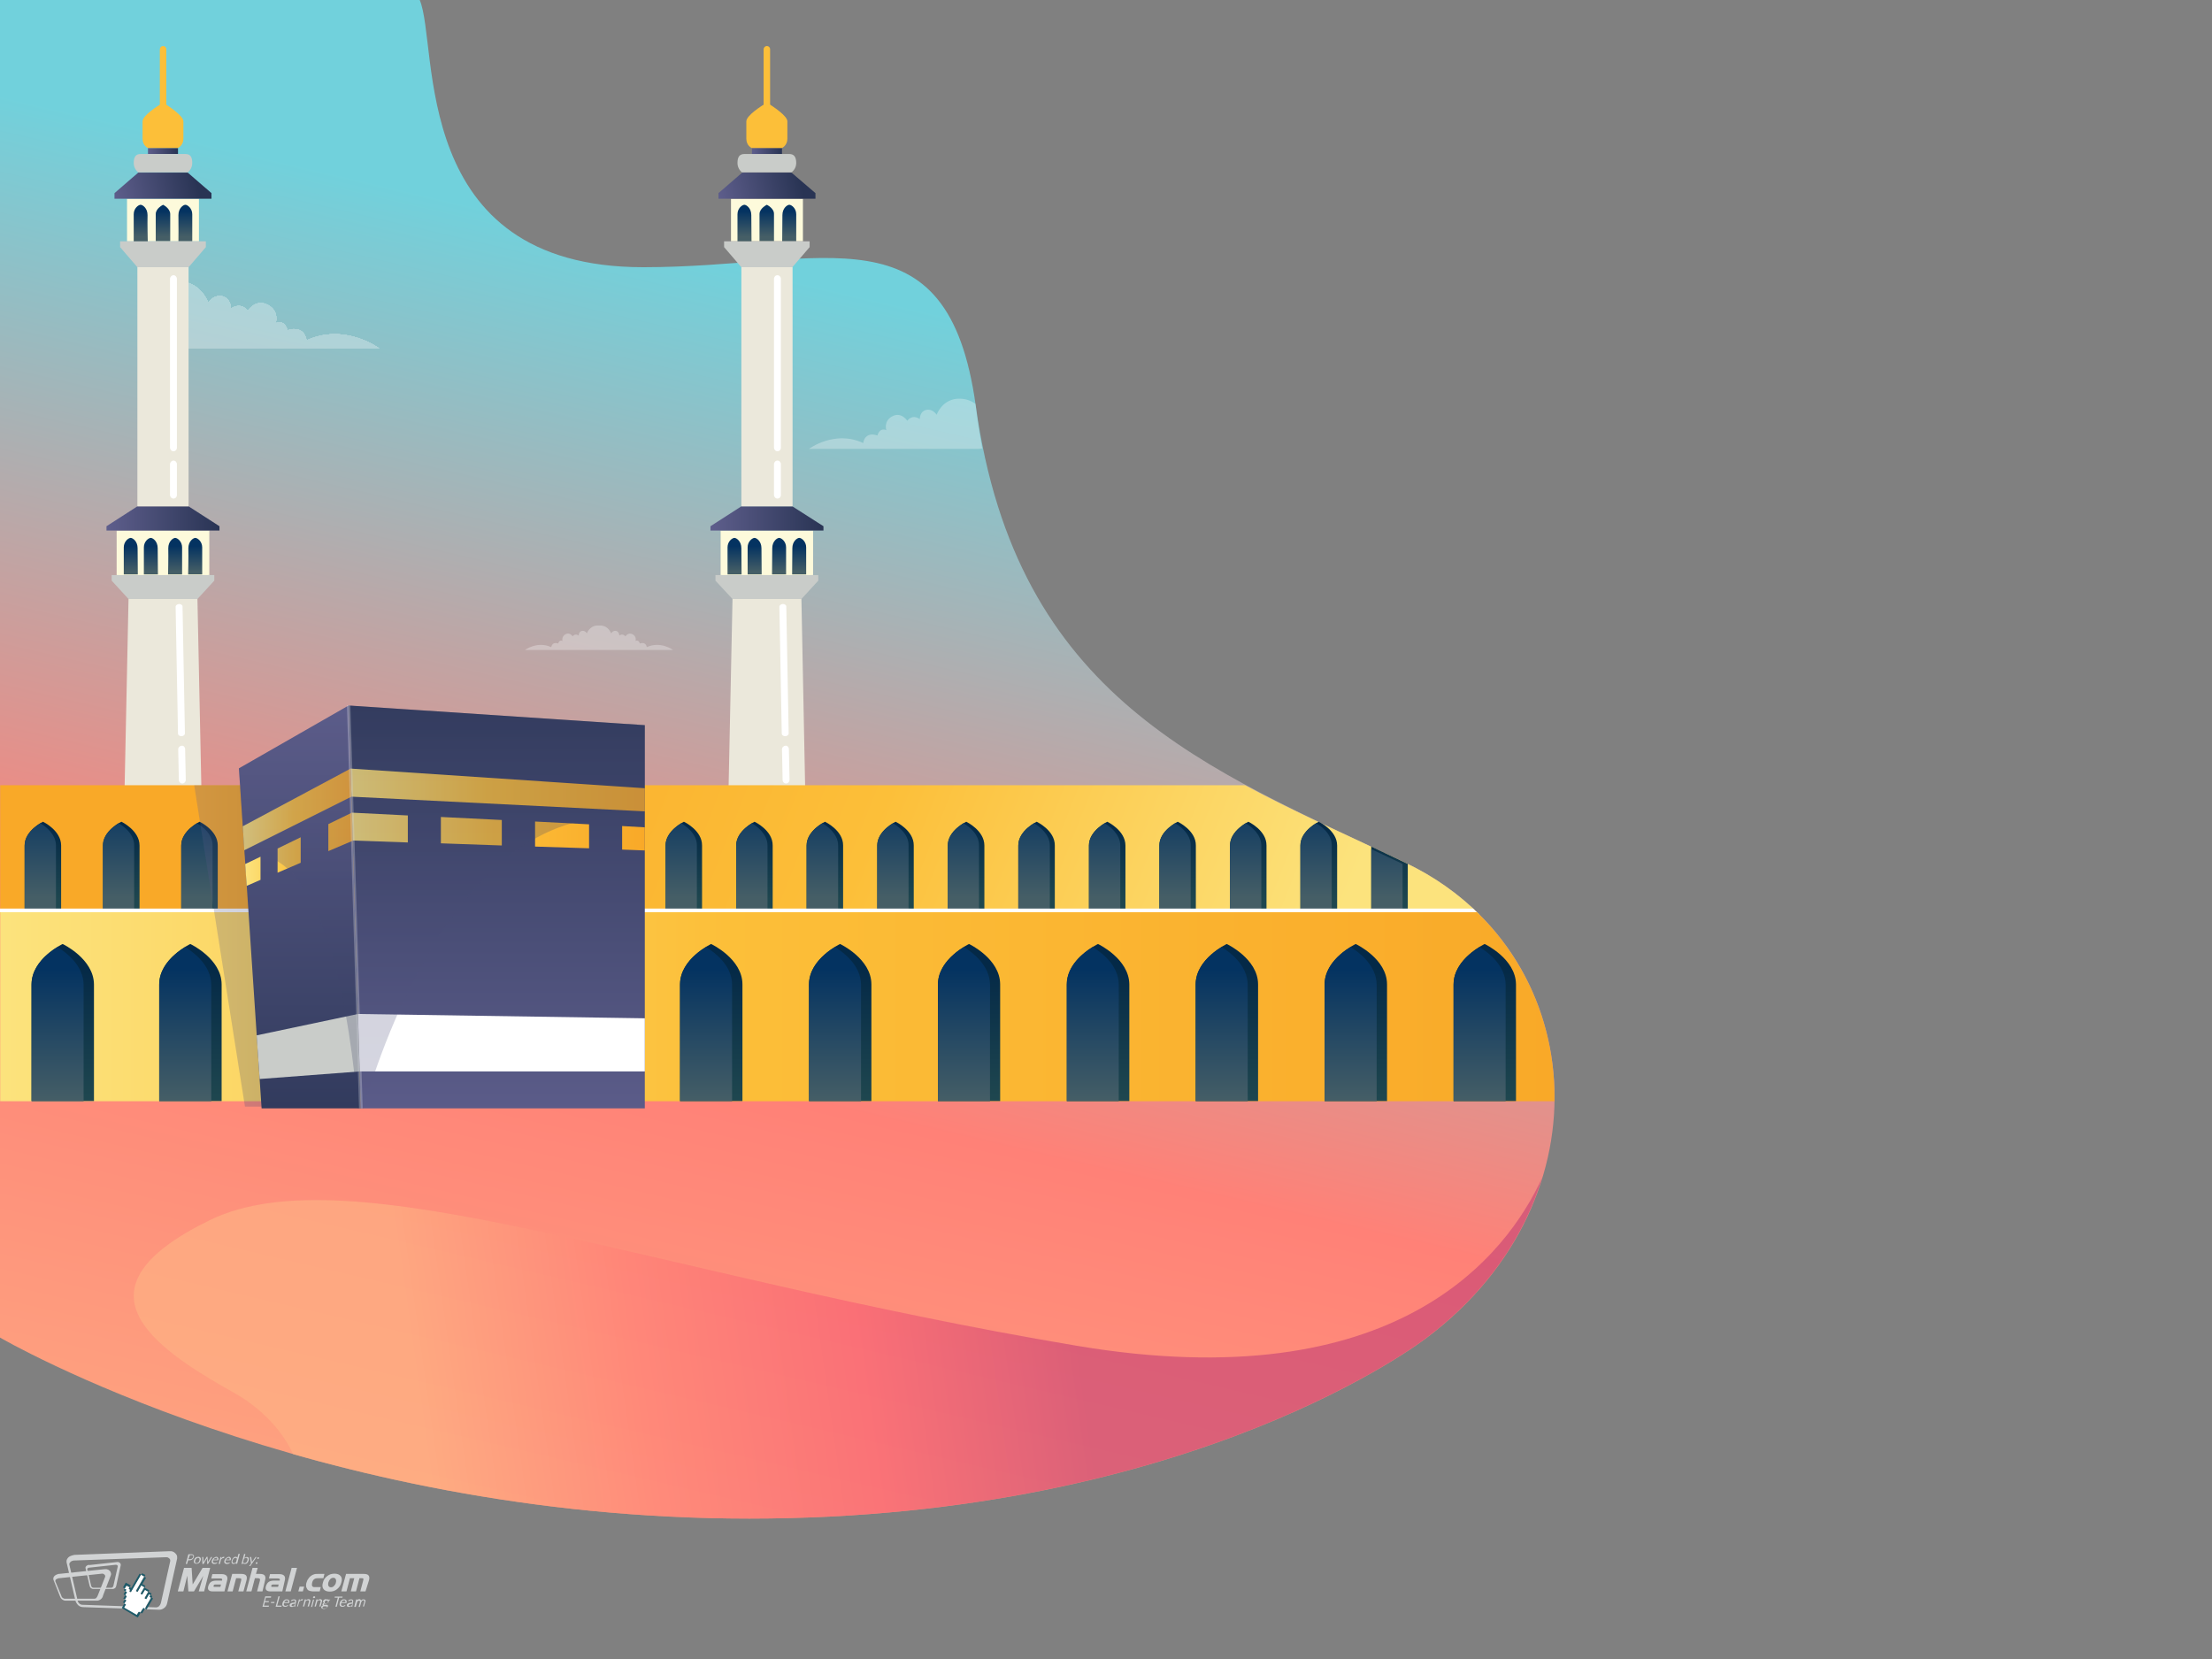 <?xml version="1.0" encoding="utf-8"?>
<!-- Generator: Adobe Illustrator 21.1.0, SVG Export Plug-In . SVG Version: 6.00 Build 0)  -->
<svg version="1.1" id="Layer_1" xmlns="http://www.w3.org/2000/svg" xmlns:xlink="http://www.w3.org/1999/xlink" x="0px" y="0px"
	 viewBox="0 0 1024 768" style="enable-background:new 0 0 1024 768;" xml:space="preserve">
<rect x="0" y="0" width="1024" height="768" fill="#808080" stroke="none"/>
<style type="text/css">
	.st0{fill:url(#SVGID_1_);}
	.st1{opacity:0.3;}
	.st2{fill:#FFFFFF;}
	.st3{opacity:0.3;fill:#FFFFFF;}
	.st4{fill:#FCBF39;}
	.st5{fill:#FDFADB;}
	.st6{fill:url(#SVGID_2_);}
	.st7{fill:url(#SVGID_3_);}
	.st8{fill:url(#SVGID_4_);}
	.st9{fill:url(#SVGID_5_);}
	.st10{fill:#EBE8DB;}
	.st11{fill:#C9CCC9;}
	.st12{fill:url(#SVGID_6_);}
	.st13{fill:url(#SVGID_7_);}
	.st14{fill:url(#SVGID_8_);}
	.st15{fill:url(#SVGID_9_);}
	.st16{fill:url(#SVGID_10_);}
	.st17{fill:url(#SVGID_11_);}
	.st18{fill:url(#SVGID_12_);}
	.st19{fill:url(#SVGID_13_);}
	.st20{fill:url(#SVGID_14_);}
	.st21{fill:url(#SVGID_15_);}
	.st22{fill:url(#SVGID_16_);}
	.st23{fill:url(#SVGID_17_);}
	.st24{fill:url(#SVGID_18_);}
	.st25{fill:url(#SVGID_19_);}
	.st26{fill:url(#SVGID_20_);}
	.st27{fill:url(#SVGID_21_);}
	.st28{fill:url(#SVGID_22_);}
	.st29{fill:url(#SVGID_23_);}
	.st30{fill:url(#SVGID_24_);}
	.st31{fill:url(#SVGID_25_);}
	.st32{fill:url(#SVGID_26_);}
	.st33{fill:url(#SVGID_27_);}
	.st34{fill:url(#SVGID_28_);}
	.st35{fill:url(#SVGID_29_);}
	.st36{fill:url(#SVGID_30_);}
	.st37{fill:url(#SVGID_31_);}
	.st38{fill:url(#SVGID_32_);}
	.st39{fill:url(#SVGID_33_);}
	.st40{fill:url(#SVGID_34_);}
	.st41{fill:url(#SVGID_35_);}
	.st42{fill:url(#SVGID_36_);}
	.st43{fill:url(#SVGID_37_);}
	.st44{fill:url(#SVGID_38_);}
	.st45{fill:url(#SVGID_39_);}
	.st46{fill:url(#SVGID_40_);}
	.st47{fill:url(#SVGID_41_);}
	.st48{fill:url(#SVGID_42_);}
	.st49{fill:url(#SVGID_43_);}
	.st50{fill:url(#SVGID_44_);}
	.st51{fill:url(#SVGID_45_);}
	.st52{fill:url(#SVGID_46_);}
	.st53{fill:url(#SVGID_47_);}
	.st54{fill:url(#SVGID_48_);}
	.st55{opacity:0.25;fill:url(#SVGID_49_);}
	.st56{fill:url(#SVGID_50_);}
	.st57{fill:url(#SVGID_51_);}
	.st58{fill:url(#SVGID_52_);}
	.st59{fill:url(#SVGID_53_);}
	.st60{fill:url(#SVGID_54_);}
	.st61{fill:url(#SVGID_55_);}
	.st62{opacity:0.41;}
	.st63{opacity:0.8;fill:#FFFFFF;}
	.st64{opacity:0.25;fill:url(#SVGID_56_);}
	.st65{opacity:0.25;fill:url(#SVGID_57_);}
	.st66{opacity:0.67;fill:url(#SVGID_58_);}
	.st67{fill:#D1D3D4;}
	.st68{fill:#1D5A69;}
</style>
<g>
	<g>
		<g>
			<g>
				<linearGradient id="SVGID_1_" gradientUnits="userSpaceOnUse" x1="389.385" y1="134.277" x2="181.14" y2="1028.294">
					<stop  offset="0" style="stop-color:#71D1DC"/>
					<stop  offset="0.403" style="stop-color:#FF8177"/>
					<stop  offset="0.758" style="stop-color:#FDB183"/>
				</linearGradient>
				<path class="st0" d="M0,619.2c0,0,143.7,83.8,346.9,83.8c206.7,0,313.7-83.8,313.7-83.8c85.4-64.3,74.8-179.5-10-219.8
					c-92-43.8-180-75.7-198.9-211.6c-12.9-93.1-69.9-64.1-153.9-64.1C188.9,123.7,203.3,21.3,194.3,0H0V619.2z"/>
				<g class="st1">
					<path class="st2" d="M141.9,157.6c0,0-0.7-7.3-8.8-4.7c0,0-1.1-5.1-5.5-3.3c0,0,1.9-5.6-3.7-8.5c-5.6-2.9-9.2,2.8-9.2,2.8
						s-2.9-4.4-7.8-1c0,0,0.1-3.9-3-5.4c-3-1.4-5.9,0.3-7.5,2.7c0,0-3-9-12.4-9.9c-8.2-0.8-13,3.9-15,6.4c1.4,3.4,3.1,6.6,5,9.6
						c3,4.6,7.1,9.6,10.8,15h90.7C175.5,161.2,159.5,149.4,141.9,157.6z"/>
					<path class="st2" d="M141.9,157.6c0,0-0.7-7.3-8.8-4.7c0,0-1.1-5.1-5.5-3.3c0,0,1.9-5.6-3.7-8.5c-5.6-2.9-9.2,2.8-9.2,2.8
						s-2.9-4.4-7.8-1c0,0,0.1-3.9-3-5.4c-3-1.4-5.9,0.3-7.5,2.7c0,0-3-9-12.4-9.9c-8.2-0.8-13,3.9-15,6.4c1.4,3.4,3.1,6.6,5,9.6
						c3,4.6,7.1,9.6,10.8,15h90.7C175.5,161.2,159.5,149.4,141.9,157.6z"/>
					<path class="st2" d="M141.9,157.6c0,0-0.7-7.3-8.8-4.7c0,0-1.1-5.1-5.5-3.3c0,0,1.9-5.6-3.7-8.5c-5.6-2.9-9.2,2.8-9.2,2.8
						s-2.9-4.4-7.8-1c0,0,0.1-3.9-3-5.4c-3-1.4-5.9,0.3-7.5,2.7c0,0-3-9-12.4-9.9c-8.2-0.8-13,3.9-15,6.4c1.4,3.4,3.1,6.6,5,9.6
						c3,4.6,7.1,9.6,10.8,15h90.7C175.5,161.2,159.5,149.4,141.9,157.6z"/>
					<path class="st2" d="M141.9,157.6c0,0-0.7-7.3-8.8-4.7c0,0-1.1-5.1-5.5-3.3c0,0,1.9-5.6-3.7-8.5c-5.6-2.9-9.2,2.8-9.2,2.8
						s-2.9-4.4-7.8-1c0,0,0.1-3.9-3-5.4c-3-1.4-5.9,0.3-7.5,2.7c0,0-3-9-12.4-9.9c-8.2-0.8-13,3.9-15,6.4c1.4,3.4,3.1,6.6,5,9.6
						c3,4.6,7.1,9.6,10.8,15h90.7C175.5,161.2,159.5,149.4,141.9,157.6z"/>
					<path class="st2" d="M141.9,157.6c0,0-0.7-7.3-8.8-4.7c0,0-1.1-5.1-5.5-3.3c0,0,1.9-5.6-3.7-8.5c-5.6-2.9-9.2,2.8-9.2,2.8
						s-2.9-4.4-7.8-1c0,0,0.1-3.9-3-5.4c-3-1.4-5.9,0.3-7.5,2.7c0,0-3-9-12.4-9.9c-8.2-0.8-13,3.9-15,6.4c1.4,3.4,3.1,6.6,5,9.6
						c3,4.6,7.1,9.6,10.8,15h90.7C175.5,161.2,159.5,149.4,141.9,157.6z"/>
					<path class="st2" d="M141.9,157.6c0,0-0.7-7.3-8.8-4.7c0,0-1.1-5.1-5.5-3.3c0,0,1.9-5.6-3.7-8.5c-5.6-2.9-9.2,2.8-9.2,2.8
						s-2.9-4.4-7.8-1c0,0,0.1-3.9-3-5.4c-3-1.4-5.9,0.3-7.5,2.7c0,0-3-9-12.4-9.9c-8.2-0.8-13,3.9-15,6.4c1.4,3.4,3.1,6.6,5,9.6
						c3,4.6,7.1,9.6,10.8,15h90.7C175.5,161.2,159.5,149.4,141.9,157.6z"/>
					<path class="st2" d="M141.9,157.6c0,0-0.7-7.3-8.8-4.7c0,0-1.1-5.1-5.5-3.3c0,0,1.9-5.6-3.7-8.5c-5.6-2.9-9.2,2.8-9.2,2.8
						s-2.9-4.4-7.8-1c0,0,0.1-3.9-3-5.4c-3-1.4-5.9,0.3-7.5,2.7c0,0-3-9-12.4-9.9c-8.2-0.8-13,3.9-15,6.4c1.4,3.4,3.1,6.6,5,9.6
						c3,4.6,7.1,9.6,10.8,15h90.7C175.5,161.2,159.5,149.4,141.9,157.6z"/>
					<path class="st2" d="M141.9,157.6c0,0-0.7-7.3-8.8-4.7c0,0-1.1-5.1-5.5-3.3c0,0,1.9-5.6-3.7-8.5c-5.6-2.9-9.2,2.8-9.2,2.8
						s-2.9-4.4-7.8-1c0,0,0.1-3.9-3-5.4c-3-1.4-5.9,0.3-7.5,2.7c0,0-3-9-12.4-9.9c-8.2-0.8-13,3.9-15,6.4c1.4,3.4,3.1,6.6,5,9.6
						c3,4.6,7.1,9.6,10.8,15h90.7C175.5,161.2,159.5,149.4,141.9,157.6z"/>
					<path class="st2" d="M141.9,157.6c0,0-0.7-7.3-8.8-4.7c0,0-1.1-5.1-5.5-3.3c0,0,1.9-5.6-3.7-8.5c-5.6-2.9-9.2,2.8-9.2,2.8
						s-2.9-4.4-7.8-1c0,0,0.1-3.9-3-5.4c-3-1.4-5.9,0.3-7.5,2.7c0,0-3-9-12.4-9.9c-8.2-0.8-13,3.9-15,6.4c1.4,3.4,3.1,6.6,5,9.6
						c3,4.6,7.1,9.6,10.8,15h90.7C175.5,161.2,159.5,149.4,141.9,157.6z"/>
					<path class="st2" d="M141.9,157.6c0,0-0.7-7.3-8.8-4.7c0,0-1.1-5.1-5.5-3.3c0,0,1.9-5.6-3.7-8.5c-5.6-2.9-9.2,2.8-9.2,2.8
						s-2.9-4.4-7.8-1c0,0,0.1-3.9-3-5.4c-3-1.4-5.9,0.3-7.5,2.7c0,0-3-9-12.4-9.9c-8.2-0.8-13,3.9-15,6.4c1.4,3.4,3.1,6.6,5,9.6
						c3,4.6,7.1,9.6,10.8,15h90.7C175.5,161.2,159.5,149.4,141.9,157.6z"/>
					<path class="st2" d="M141.9,157.6c0,0-0.7-7.3-8.8-4.7c0,0-1.1-5.1-5.5-3.3c0,0,1.9-5.6-3.7-8.5c-5.6-2.9-9.2,2.8-9.2,2.8
						s-2.9-4.4-7.8-1c0,0,0.1-3.9-3-5.4c-3-1.4-5.9,0.3-7.5,2.7c0,0-3-9-12.4-9.9c-8.2-0.8-13,3.9-15,6.4c1.4,3.4,3.1,6.6,5,9.6
						c3,4.6,7.1,9.6,10.8,15h90.7C175.5,161.2,159.5,149.4,141.9,157.6z"/>
					<path class="st2" d="M141.9,157.6c0,0-0.7-7.3-8.8-4.7c0,0-1.1-5.1-5.5-3.3c0,0,1.9-5.6-3.7-8.5c-5.6-2.9-9.2,2.8-9.2,2.8
						s-2.9-4.4-7.8-1c0,0,0.1-3.9-3-5.4c-3-1.4-5.9,0.3-7.5,2.7c0,0-3-9-12.4-9.9c-8.2-0.8-13,3.9-15,6.4c1.4,3.4,3.1,6.6,5,9.6
						c3,4.6,7.1,9.6,10.8,15h90.7C175.5,161.2,159.5,149.4,141.9,157.6z"/>
					<path class="st2" d="M141.9,157.6c0,0-0.7-7.3-8.8-4.7c0,0-1.1-5.1-5.5-3.3c0,0,1.9-5.6-3.7-8.5c-5.6-2.9-9.2,2.8-9.2,2.8
						s-2.9-4.4-7.8-1c0,0,0.1-3.9-3-5.4c-3-1.4-5.9,0.3-7.5,2.7c0,0-3-9-12.4-9.9c-8.2-0.8-13,3.9-15,6.4c1.4,3.4,3.1,6.6,5,9.6
						c3,4.6,7.1,9.6,10.8,15h90.7C175.5,161.2,159.5,149.4,141.9,157.6z"/>
					<path class="st2" d="M141.9,157.6c0,0-0.7-7.3-8.8-4.7c0,0-1.1-5.1-5.5-3.3c0,0,1.9-5.6-3.7-8.5c-5.6-2.9-9.2,2.8-9.2,2.8
						s-2.9-4.4-7.8-1c0,0,0.1-3.9-3-5.4c-3-1.4-5.9,0.3-7.5,2.7c0,0-3-9-12.4-9.9c-8.2-0.8-13,3.9-15,6.4c1.4,3.4,3.1,6.6,5,9.6
						c3,4.6,7.1,9.6,10.8,15h90.7C175.5,161.2,159.5,149.4,141.9,157.6z"/>
				</g>
				<path class="st3" d="M454.7,207.6c-1.2-6.4-2.2-12.9-3-19.8c0-0.3-0.1-0.5-0.1-0.8c-2-1.5-4.8-2.7-8.7-2.4
					c-7,0.7-9.3,7.4-9.3,7.4c-1.2-1.8-3.4-3-5.6-2c-2.3,1.1-2.2,4-2.2,4c-3.7-2.5-5.8,0.8-5.8,0.8s-2.7-4.3-6.9-2.1
					c-4.2,2.2-2.8,6.4-2.8,6.4c-3.3-1.3-4.1,2.5-4.1,2.5c-6.1-2-6.6,3.5-6.6,3.5c-13.2-6.2-25.1,2.7-25.1,2.7H453L454.7,207.6z"/>
				<path class="st3" d="M299.4,299.6c0,0-0.2-2.7-3.2-1.7c0,0-0.4-1.9-2-1.2c0,0,0.7-2-1.4-3.1c-2-1-3.3,1-3.3,1s-1.1-1.6-2.8-0.4
					c0,0,0-1.4-1.1-2c-1.1-0.5-2.1,0.1-2.7,1c0,0-1.1-3.3-4.5-3.6c-0.4,0-0.8,0-1.1,0c-0.3,0-0.7,0-1.1,0c-3.4,0.3-4.5,3.6-4.5,3.6
					c-0.6-0.9-1.6-1.5-2.7-1c-1.1,0.5-1.1,2-1.1,2c-1.8-1.2-2.8,0.4-2.8,0.4s-1.3-2.1-3.3-1c-2,1.1-1.4,3.1-1.4,3.1
					c-1.6-0.7-2,1.2-2,1.2c-2.9-1-3.2,1.7-3.2,1.7c-6.4-3-12.2,1.3-12.2,1.3h30.5h7.6h30.5C311.6,300.9,305.8,296.6,299.4,299.6z"/>
				<g>
					<g>
						<g>
							<path class="st4" d="M356.5,49.5V22.8l0,0c0-0.9-0.7-1.5-1.5-1.5c-0.8,0-1.5,0.7-1.5,1.5l0,0v26.7l0,0c0,0.9,0.7,1.5,1.5,1.5
								C355.8,51.1,356.5,50.4,356.5,49.5L356.5,49.5z"/>
						</g>
						<g>
							<rect x="338.4" y="92" class="st5" width="33.3" height="19.7"/>
							<linearGradient id="SVGID_2_" gradientUnits="userSpaceOnUse" x1="365.347" y1="109.542" x2="365.347" y2="97.709">
								<stop  offset="0" style="stop-color:#455E66"/>
								<stop  offset="1" style="stop-color:#043361"/>
							</linearGradient>
							<path class="st6" d="M362.1,111.7h6.5c0,0,0-9.8,0-12.5c0-2.8-2.2-4.4-3.2-4.4c-0.9,0-3.2,1.5-3.2,4.8
								C362.2,103.6,362.1,111.7,362.1,111.7z"/>
							<polygon class="st5" points="333.6,245.6 333.6,266.2 355,267.1 376.4,266.2 376.4,245.6 							"/>
							<linearGradient id="SVGID_3_" gradientUnits="userSpaceOnUse" x1="369.921" y1="264.784" x2="369.921" y2="252.823">
								<stop  offset="0" style="stop-color:#455E66"/>
								<stop  offset="1" style="stop-color:#043361"/>
							</linearGradient>
							<path class="st7" d="M366.7,265.9h6.5c0,0,0-9.8,0-12.5c0-2.8-2.2-4.4-3.2-4.4c-0.9,0-3.2,1.5-3.2,4.8
								C366.8,257.8,366.7,265.9,366.7,265.9z"/>
							<linearGradient id="SVGID_4_" gradientUnits="userSpaceOnUse" x1="360.614" y1="264.784" x2="360.614" y2="252.823">
								<stop  offset="0" style="stop-color:#455E66"/>
								<stop  offset="1" style="stop-color:#043361"/>
							</linearGradient>
							<path class="st8" d="M357.4,265.9h6.5c0,0,0-9.8,0-12.5c0-2.8-2.2-4.4-3.2-4.4c-0.9,0-3.2,1.5-3.2,4.8
								C357.5,257.8,357.4,265.9,357.4,265.9z"/>
							<linearGradient id="SVGID_5_" gradientUnits="userSpaceOnUse" x1="328.859" y1="240.023" x2="381.166" y2="240.023">
								<stop  offset="0" style="stop-color:#5E5E8C"/>
								<stop  offset="1" style="stop-color:#293454"/>
							</linearGradient>
							<polygon class="st9" points="366.8,234.4 343.2,234.4 328.9,243.6 328.9,245.6 381.2,245.6 381.2,243.6 							"/>
							<rect x="343.2" y="123.7" class="st10" width="23.7" height="110.7"/>
							<polygon class="st11" points="335.2,111.7 335.2,114.4 343.2,123.7 366.8,123.7 374.8,114.4 374.8,111.7 							"/>
							<linearGradient id="SVGID_6_" gradientUnits="userSpaceOnUse" x1="348.069" y1="69.945" x2="361.95" y2="69.945">
								<stop  offset="0" style="stop-color:#5E5E8C"/>
								<stop  offset="1" style="stop-color:#293454"/>
							</linearGradient>
							<rect x="348.1" y="68.5" class="st12" width="13.9" height="2.8"/>
							<path class="st4" d="M355,47.5c-2.8,1.7-9.5,6-9.5,8.7v8c0,3.3,2.5,4.3,2.5,4.3H362c0,0,2.5-1.1,2.5-4.3v-8
								C364.5,53.6,357.8,49.2,355,47.5z"/>
							<linearGradient id="SVGID_7_" gradientUnits="userSpaceOnUse" x1="344.675" y1="109.542" x2="344.675" y2="97.709">
								<stop  offset="0" style="stop-color:#455E66"/>
								<stop  offset="1" style="stop-color:#043361"/>
							</linearGradient>
							<path class="st13" d="M347.9,111.7h-6.5c0,0,0-9.8,0-12.5c0-2.8,2.2-4.4,3.2-4.4c0.9,0,3.2,1.5,3.2,4.8
								C347.8,103.6,347.9,111.7,347.9,111.7z"/>
							<linearGradient id="SVGID_8_" gradientUnits="userSpaceOnUse" x1="340.1" y1="264.784" x2="340.1" y2="252.823">
								<stop  offset="0" style="stop-color:#455E66"/>
								<stop  offset="1" style="stop-color:#043361"/>
							</linearGradient>
							<path class="st14" d="M343.3,265.9h-6.5c0,0,0-9.8,0-12.5c0-2.8,2.2-4.4,3.2-4.4c0.9,0,3.2,1.5,3.2,4.8
								C343.2,257.8,343.3,265.9,343.3,265.9z"/>
							<linearGradient id="SVGID_9_" gradientUnits="userSpaceOnUse" x1="349.409" y1="264.784" x2="349.409" y2="252.823">
								<stop  offset="0" style="stop-color:#455E66"/>
								<stop  offset="1" style="stop-color:#043361"/>
							</linearGradient>
							<path class="st15" d="M352.6,265.9h-6.5c0,0,0-9.8,0-12.5c0-2.8,2.2-4.4,3.2-4.4c0.9,0,3.2,1.5,3.2,4.8
								C352.5,257.8,352.6,265.9,352.6,265.9z"/>
							<linearGradient id="SVGID_10_" gradientUnits="userSpaceOnUse" x1="355.013" y1="109.543" x2="355.013" y2="97.71">
								<stop  offset="0" style="stop-color:#455E66"/>
								<stop  offset="1" style="stop-color:#043361"/>
							</linearGradient>
							<path class="st16" d="M355,94.8c0,0-3.4,1.6-3.4,4.3c0,2.8,0,12.5,0,12.5h6.7c0,0,0-9.8,0-12.5C358.4,96.4,355,94.8,355,94.8
								z"/>
							<linearGradient id="SVGID_11_" gradientUnits="userSpaceOnUse" x1="332.426" y1="92.567" x2="370.549" y2="83.597">
								<stop  offset="0" style="stop-color:#5E5E8C"/>
								<stop  offset="1" style="stop-color:#293454"/>
							</linearGradient>
							<polygon class="st17" points="366.4,79.9 343.6,79.9 332.6,89.4 332.6,92 377.5,92 377.5,89.4 							"/>
							<path class="st11" d="M365.4,71.3h-20.8c-2.3,0-3.2,1.4-3.2,4.2c0,2.8,2.1,4.3,2.1,4.3h22.9c0,0,2.2-1.5,2.2-4.3
								C368.6,72.8,367.7,71.3,365.4,71.3z"/>
							<polygon class="st10" points="371,277.3 339.1,277.3 337.1,373.2 372.9,373.2 							"/>
							<polygon class="st11" points="331.2,266.2 331.2,268.8 339.1,277.3 371,277.3 378.8,268.8 378.8,266.2 							"/>
						</g>
					</g>
					<g>
						<g>
							<g>
								<path class="st2" d="M358.3,129.1v78.1l0,0c0,0.9,0.7,1.7,1.6,1.7c0.9,0,1.6-0.7,1.6-1.7l0,0v-78.1l0,0
									c0-0.9-0.7-1.7-1.6-1.7C359,127.4,358.3,128.2,358.3,129.1L358.3,129.1z"/>
							</g>
						</g>
						<g>
							<g>
								<path class="st2" d="M358.3,214.9v14.2l0,0c0,0.9,0.7,1.7,1.6,1.7c0.9,0,1.6-0.7,1.6-1.7l0,0v-14.2l0,0
									c0-0.9-0.7-1.7-1.6-1.7C359,213.2,358.3,214,358.3,214.9L358.3,214.9z"/>
							</g>
						</g>
						<g>
							<g>
								<path class="st2" d="M360.8,280.9l1.1,58.7l0,0c0,0.7,0.7,1.2,1.6,1.2c0.9,0,1.6-0.6,1.6-1.3l0,0l-1.1-58.7l0,0
									c0-0.7-0.7-1.2-1.6-1.2C361.5,279.7,360.8,280.2,360.8,280.9L360.8,280.9z"/>
							</g>
						</g>
						<g>
							<g>
								<path class="st2" d="M362,346.9l0.3,14.2l0,0c0,0.9,0.7,1.6,1.6,1.6c0.9,0,1.6-0.8,1.6-1.7l0,0l-0.3-14.2l0,0
									c0-0.9-0.7-1.7-1.6-1.6C362.7,345.3,362,346,362,346.9L362,346.9z"/>
							</g>
						</g>
					</g>
				</g>
				<g>
					<g>
						<g>
							<path class="st4" d="M77,49.5V22.8l0,0c0-0.9-0.7-1.5-1.5-1.5c-0.8,0-1.5,0.7-1.5,1.5l0,0v26.7l0,0c0,0.9,0.7,1.5,1.5,1.5
								C76.3,51.1,77,50.4,77,49.5L77,49.5z"/>
						</g>
						<g>
							<rect x="58.8" y="92" class="st5" width="33.3" height="19.7"/>
							<linearGradient id="SVGID_12_" gradientUnits="userSpaceOnUse" x1="85.801" y1="109.542" x2="85.801" y2="97.709">
								<stop  offset="0" style="stop-color:#455E66"/>
								<stop  offset="1" style="stop-color:#043361"/>
							</linearGradient>
							<path class="st18" d="M82.6,111.7H89c0,0,0-9.8,0-12.5c0-2.8-2.2-4.4-3.2-4.4c-0.9,0-3.2,1.5-3.2,4.8
								C82.7,103.6,82.6,111.7,82.6,111.7z"/>
							<polygon class="st5" points="54,245.6 54,266.2 75.5,267.1 96.9,266.2 96.9,245.6 							"/>
							<linearGradient id="SVGID_13_" gradientUnits="userSpaceOnUse" x1="90.371" y1="264.784" x2="90.371" y2="252.823">
								<stop  offset="0" style="stop-color:#455E66"/>
								<stop  offset="1" style="stop-color:#043361"/>
							</linearGradient>
							<path class="st19" d="M87.1,265.9h6.5c0,0,0-9.8,0-12.5c0-2.8-2.2-4.4-3.2-4.4c-0.9,0-3.2,1.5-3.2,4.8
								C87.3,257.8,87.1,265.9,87.1,265.9z"/>
							<linearGradient id="SVGID_14_" gradientUnits="userSpaceOnUse" x1="81.065" y1="264.784" x2="81.065" y2="252.823">
								<stop  offset="0" style="stop-color:#455E66"/>
								<stop  offset="1" style="stop-color:#043361"/>
							</linearGradient>
							<path class="st20" d="M77.8,265.9h6.5c0,0,0-9.8,0-12.5c0-2.8-2.2-4.4-3.2-4.4c-0.9,0-3.2,1.5-3.2,4.8
								C78,257.8,77.8,265.9,77.8,265.9z"/>
							<linearGradient id="SVGID_15_" gradientUnits="userSpaceOnUse" x1="49.31" y1="240.023" x2="101.617" y2="240.023">
								<stop  offset="0" style="stop-color:#5E5E8C"/>
								<stop  offset="1" style="stop-color:#293454"/>
							</linearGradient>
							<polygon class="st21" points="87.3,234.4 63.6,234.4 49.3,243.6 49.3,245.6 101.6,245.6 101.6,243.6 							"/>
							<rect x="63.6" y="123.7" class="st10" width="23.7" height="110.7"/>
							<polygon class="st11" points="55.6,111.7 55.6,114.4 63.6,123.7 87.3,123.7 95.3,114.4 95.3,111.7 							"/>
							<linearGradient id="SVGID_16_" gradientUnits="userSpaceOnUse" x1="68.521" y1="69.945" x2="82.401" y2="69.945">
								<stop  offset="0" style="stop-color:#5E5E8C"/>
								<stop  offset="1" style="stop-color:#293454"/>
							</linearGradient>
							<rect x="68.5" y="68.5" class="st22" width="13.9" height="2.8"/>
							<path class="st4" d="M75.5,47.5c-2.8,1.7-9.5,6-9.5,8.7v8c0,3.3,2.5,4.3,2.5,4.3h13.9c0,0,2.5-1.1,2.5-4.3v-8
								C84.9,53.6,78.2,49.2,75.5,47.5z"/>
							<linearGradient id="SVGID_17_" gradientUnits="userSpaceOnUse" x1="65.123" y1="109.542" x2="65.123" y2="97.709">
								<stop  offset="0" style="stop-color:#455E66"/>
								<stop  offset="1" style="stop-color:#043361"/>
							</linearGradient>
							<path class="st23" d="M68.4,111.7h-6.5c0,0,0-9.8,0-12.5c0-2.8,2.2-4.4,3.2-4.4c0.9,0,3.2,1.5,3.2,4.8
								C68.2,103.6,68.4,111.7,68.4,111.7z"/>
							<linearGradient id="SVGID_18_" gradientUnits="userSpaceOnUse" x1="60.552" y1="264.784" x2="60.552" y2="252.823">
								<stop  offset="0" style="stop-color:#455E66"/>
								<stop  offset="1" style="stop-color:#043361"/>
							</linearGradient>
							<path class="st24" d="M63.8,265.9h-6.5c0,0,0-9.8,0-12.5c0-2.8,2.2-4.4,3.2-4.4c0.9,0,3.2,1.5,3.2,4.8
								C63.7,257.8,63.8,265.9,63.8,265.9z"/>
							<linearGradient id="SVGID_19_" gradientUnits="userSpaceOnUse" x1="69.862" y1="264.784" x2="69.862" y2="252.823">
								<stop  offset="0" style="stop-color:#455E66"/>
								<stop  offset="1" style="stop-color:#043361"/>
							</linearGradient>
							<path class="st25" d="M73.1,265.9h-6.5c0,0,0-9.8,0-12.5c0-2.8,2.2-4.4,3.2-4.4c0.9,0,3.2,1.5,3.2,4.8
								C73,257.8,73.1,265.9,73.1,265.9z"/>
							<linearGradient id="SVGID_20_" gradientUnits="userSpaceOnUse" x1="75.46" y1="109.543" x2="75.46" y2="97.71">
								<stop  offset="0" style="stop-color:#455E66"/>
								<stop  offset="1" style="stop-color:#043361"/>
							</linearGradient>
							<path class="st26" d="M75.5,94.8c0,0-3.4,1.6-3.4,4.3c0,2.8,0,12.5,0,12.5h6.7c0,0,0-9.8,0-12.5
								C78.8,96.4,75.5,94.8,75.5,94.8z"/>
							<linearGradient id="SVGID_21_" gradientUnits="userSpaceOnUse" x1="52.877" y1="92.566" x2="90.998" y2="83.597">
								<stop  offset="0" style="stop-color:#5E5E8C"/>
								<stop  offset="1" style="stop-color:#293454"/>
							</linearGradient>
							<polygon class="st27" points="86.9,79.9 64,79.9 53,89.4 53,92 97.9,92 97.9,89.4 							"/>
							<path class="st11" d="M85.9,71.3H65.1c-2.3,0-3.2,1.4-3.2,4.2c0,2.8,2.1,4.3,2.1,4.3h22.9c0,0,2.1-1.5,2.1-4.3
								C89,72.8,88.2,71.3,85.9,71.3z"/>
							<polygon class="st10" points="91.4,277.3 59.5,277.3 57.5,373.2 93.4,373.2 							"/>
							<polygon class="st11" points="51.7,266.2 51.7,268.8 59.5,277.3 91.4,277.3 99.2,268.8 99.2,266.2 							"/>
						</g>
					</g>
					<g>
						<g>
							<g>
								<path class="st2" d="M78.7,129.1v78.1l0,0c0,0.9,0.7,1.7,1.6,1.7c0.9,0,1.6-0.7,1.6-1.7l0,0v-78.1l0,0
									c0-0.9-0.7-1.7-1.6-1.7C79.5,127.4,78.7,128.2,78.7,129.1L78.7,129.1z"/>
							</g>
						</g>
						<g>
							<g>
								<path class="st2" d="M78.7,214.9v14.2l0,0c0,0.9,0.7,1.7,1.6,1.7c0.9,0,1.6-0.7,1.6-1.7l0,0v-14.2l0,0
									c0-0.9-0.7-1.7-1.6-1.7C79.5,213.2,78.7,214,78.7,214.9L78.7,214.9z"/>
							</g>
						</g>
						<g>
							<g>
								<path class="st2" d="M81.3,280.9l1.1,58.7l0,0c0,0.7,0.7,1.2,1.6,1.2c0.9,0,1.6-0.6,1.6-1.3l0,0l-1.1-58.7l0,0
									c0-0.7-0.7-1.2-1.6-1.2C82,279.7,81.3,280.2,81.3,280.9L81.3,280.9z"/>
							</g>
						</g>
						<g>
							<g>
								<path class="st2" d="M82.5,346.9l0.3,14.2l0,0c0,0.9,0.7,1.6,1.6,1.6c0.9,0,1.6-0.8,1.6-1.7l0,0l-0.3-14.2l0,0
									c0-0.9-0.7-1.7-1.6-1.6C83.2,345.3,82.5,346,82.5,346.9L82.5,346.9z"/>
							</g>
						</g>
					</g>
				</g>
				<linearGradient id="SVGID_22_" gradientUnits="userSpaceOnUse" x1="586.064" y1="511.432" x2="156.604" y2="341.369">
					<stop  offset="0" style="stop-color:#FCE37D"/>
					<stop  offset="0.467" style="stop-color:#FCBF39"/>
					<stop  offset="1" style="stop-color:#F9A928"/>
				</linearGradient>
				<path class="st28" d="M0.1,423.4h684.8c-9.6-9.5-21-17.7-34.3-24c-25.4-12.1-50.7-23.2-74.3-35.9H0.1V423.4z"/>
				<g>
					<linearGradient id="SVGID_23_" gradientUnits="userSpaceOnUse" x1="19.87" y1="417.349" x2="19.87" y2="382.37">
						<stop  offset="0" style="stop-color:#1F474F"/>
						<stop  offset="1" style="stop-color:#042947"/>
					</linearGradient>
					<path class="st29" d="M19.9,380.4c0,0-8.5,4-8.5,11c0,7,0,31.7,0,31.7h16.9c0,0,0-24.7,0-31.7
						C28.3,384.4,19.9,380.4,19.9,380.4z"/>
					<g>
						<linearGradient id="SVGID_24_" gradientUnits="userSpaceOnUse" x1="56.156" y1="417.349" x2="56.156" y2="382.37">
							<stop  offset="0" style="stop-color:#1F474F"/>
							<stop  offset="1" style="stop-color:#042947"/>
						</linearGradient>
						<path class="st30" d="M56.2,380.4c0,0-8.5,4-8.5,11c0,7,0,31.7,0,31.7h16.9c0,0,0-24.7,0-31.7
							C64.6,384.4,56.2,380.4,56.2,380.4z"/>
						<linearGradient id="SVGID_25_" gradientUnits="userSpaceOnUse" x1="92.445" y1="417.349" x2="92.445" y2="382.37">
							<stop  offset="0" style="stop-color:#1F474F"/>
							<stop  offset="1" style="stop-color:#042947"/>
						</linearGradient>
						<path class="st31" d="M92.4,380.4c0,0-8.5,4-8.5,11c0,7,0,31.7,0,31.7h16.9c0,0,0-24.7,0-31.7
							C100.9,384.4,92.4,380.4,92.4,380.4z"/>
						<linearGradient id="SVGID_26_" gradientUnits="userSpaceOnUse" x1="316.619" y1="417.349" x2="316.619" y2="382.37">
							<stop  offset="0" style="stop-color:#1F474F"/>
							<stop  offset="1" style="stop-color:#042947"/>
						</linearGradient>
						<path class="st32" d="M316.6,380.4c0,0-8.5,4-8.5,11c0,7,0,31.7,0,31.7h16.9c0,0,0-24.7,0-31.7
							C325.1,384.4,316.6,380.4,316.6,380.4z"/>
						<linearGradient id="SVGID_27_" gradientUnits="userSpaceOnUse" x1="349.28" y1="417.349" x2="349.28" y2="382.37">
							<stop  offset="0" style="stop-color:#1F474F"/>
							<stop  offset="1" style="stop-color:#042947"/>
						</linearGradient>
						<path class="st33" d="M349.3,380.4c0,0-8.5,4-8.5,11c0,7,0,31.7,0,31.7h16.9c0,0,0-24.7,0-31.7
							C357.8,384.4,349.3,380.4,349.3,380.4z"/>
						<linearGradient id="SVGID_28_" gradientUnits="userSpaceOnUse" x1="381.937" y1="417.349" x2="381.937" y2="382.37">
							<stop  offset="0" style="stop-color:#1F474F"/>
							<stop  offset="1" style="stop-color:#042947"/>
						</linearGradient>
						<path class="st34" d="M381.9,380.4c0,0-8.5,4-8.5,11c0,7,0,31.7,0,31.7h16.9c0,0,0-24.7,0-31.7
							C390.4,384.4,381.9,380.4,381.9,380.4z"/>
						<linearGradient id="SVGID_29_" gradientUnits="userSpaceOnUse" x1="414.598" y1="417.349" x2="414.598" y2="382.37">
							<stop  offset="0" style="stop-color:#1F474F"/>
							<stop  offset="1" style="stop-color:#042947"/>
						</linearGradient>
						<path class="st35" d="M414.6,380.4c0,0-8.5,4-8.5,11c0,7,0,31.7,0,31.7h16.9c0,0,0-24.7,0-31.7
							C423.1,384.4,414.6,380.4,414.6,380.4z"/>
						<linearGradient id="SVGID_30_" gradientUnits="userSpaceOnUse" x1="447.255" y1="417.349" x2="447.255" y2="382.37">
							<stop  offset="0" style="stop-color:#1F474F"/>
							<stop  offset="1" style="stop-color:#042947"/>
						</linearGradient>
						<path class="st36" d="M447.3,380.4c0,0-8.5,4-8.5,11c0,7,0,31.7,0,31.7h16.9c0,0,0-24.7,0-31.7
							C455.7,384.4,447.3,380.4,447.3,380.4z"/>
						<linearGradient id="SVGID_31_" gradientUnits="userSpaceOnUse" x1="479.915" y1="417.349" x2="479.915" y2="382.37">
							<stop  offset="0" style="stop-color:#1F474F"/>
							<stop  offset="1" style="stop-color:#042947"/>
						</linearGradient>
						<path class="st37" d="M479.9,380.4c0,0-8.5,4-8.5,11c0,7,0,31.7,0,31.7h16.9c0,0,0-24.7,0-31.7
							C488.4,384.4,479.9,380.4,479.9,380.4z"/>
						<linearGradient id="SVGID_32_" gradientUnits="userSpaceOnUse" x1="512.572" y1="417.349" x2="512.572" y2="382.37">
							<stop  offset="0" style="stop-color:#1F474F"/>
							<stop  offset="1" style="stop-color:#042947"/>
						</linearGradient>
						<path class="st38" d="M512.6,380.4c0,0-8.5,4-8.5,11c0,7,0,31.7,0,31.7H521c0,0,0-24.7,0-31.7
							C521,384.4,512.6,380.4,512.6,380.4z"/>
						<linearGradient id="SVGID_33_" gradientUnits="userSpaceOnUse" x1="545.232" y1="417.349" x2="545.232" y2="382.37">
							<stop  offset="0" style="stop-color:#1F474F"/>
							<stop  offset="1" style="stop-color:#042947"/>
						</linearGradient>
						<path class="st39" d="M545.2,380.4c0,0-8.5,4-8.5,11c0,7,0,31.7,0,31.7h16.9c0,0,0-24.7,0-31.7
							C553.7,384.4,545.2,380.4,545.2,380.4z"/>
						<linearGradient id="SVGID_34_" gradientUnits="userSpaceOnUse" x1="577.893" y1="417.349" x2="577.893" y2="382.37">
							<stop  offset="0" style="stop-color:#1F474F"/>
							<stop  offset="1" style="stop-color:#042947"/>
						</linearGradient>
						<path class="st40" d="M577.9,380.4c0,0-8.5,4-8.5,11c0,7,0,31.7,0,31.7h16.9c0,0,0-24.7,0-31.7
							C586.4,384.4,577.9,380.4,577.9,380.4z"/>
						<linearGradient id="SVGID_35_" gradientUnits="userSpaceOnUse" x1="610.552" y1="417.349" x2="610.552" y2="382.37">
							<stop  offset="0" style="stop-color:#1F474F"/>
							<stop  offset="1" style="stop-color:#042947"/>
						</linearGradient>
						<path class="st41" d="M610.5,380.4c0,0-8.5,4-8.5,11c0,7,0,31.7,0,31.7H619c0,0,0-24.7,0-31.7
							C619,384.4,610.5,380.4,610.5,380.4z"/>
						<linearGradient id="SVGID_36_" gradientUnits="userSpaceOnUse" x1="643.209" y1="417.349" x2="643.209" y2="382.367">
							<stop  offset="0" style="stop-color:#1F474F"/>
							<stop  offset="1" style="stop-color:#042947"/>
						</linearGradient>
						<path class="st42" d="M650.6,399.4c-5.3-2.5-10.6-5-15.8-7.5c0,7.6,0,31.1,0,31.1h16.9c0,0,0-13.3,0-23.1
							C651.3,399.8,651,399.6,650.6,399.4z"/>
					</g>
				</g>
				<linearGradient id="SVGID_37_" gradientUnits="userSpaceOnUse" x1="330.33" y1="415.345" x2="330.33" y2="368.183">
					<stop  offset="0" style="stop-color:#455E66"/>
					<stop  offset="1" style="stop-color:#043361"/>
				</linearGradient>
				<path class="st43" d="M380.7,381.1c-2.3,1.4-7.3,5-7.3,10.3c0,7,0,31.7,0,31.7H388c0,0,0-24.7,0-31.7
					C388,386.1,383.1,382.5,380.7,381.1z M348.1,381.1c-2.3,1.4-7.3,5-7.3,10.3c0,7,0,31.7,0,31.7h14.5c0,0,0-24.7,0-31.7
					C355.3,386.1,350.4,382.5,348.1,381.1z M413.4,381.1c-2.3,1.4-7.3,5-7.3,10.3c0,7,0,31.7,0,31.7h14.5c0,0,0-24.7,0-31.7
					C420.7,386.1,415.7,382.5,413.4,381.1z M315.4,381.1c-2.3,1.4-7.3,5-7.3,10.3c0,7,0,31.7,0,31.7h14.5c0,0,0-24.7,0-31.7
					C322.7,386.1,317.7,382.5,315.4,381.1z M54.9,381.1c-2.3,1.4-7.3,5-7.3,10.3c0,7,0,31.7,0,31.7h14.5c0,0,0-24.7,0-31.7
					C62.2,386.1,57.3,382.5,54.9,381.1z M91.2,381.1c-2.3,1.4-7.3,5-7.3,10.3c0,7,0,31.7,0,31.7h14.5c0,0,0-24.7,0-31.7
					C98.5,386.1,93.6,382.5,91.2,381.1z M18.7,381.1c-2.3,1.4-7.3,5-7.3,10.3c0,7,0,31.7,0,31.7h14.5c0,0,0-24.7,0-31.7
					C25.9,386.1,21,382.5,18.7,381.1z M576.7,381.1c-2.3,1.4-7.3,5-7.3,10.3c0,7,0,31.7,0,31.7h14.5c0,0,0-24.7,0-31.7
					C583.9,386.1,579,382.5,576.7,381.1z M609.3,381.1c-2.3,1.4-7.3,5-7.3,10.3c0,7,0,31.7,0,31.7h14.5c0,0,0-24.7,0-31.7
					C616.6,386.1,611.7,382.5,609.3,381.1z M648.2,399.4c-4.5-2.1-9-4.2-13.4-6.3c0,8.5,0,30,0,30h14.5c0,0,0-13.3,0-23.1
					C648.9,399.8,648.5,399.6,648.2,399.4z M544,381.1c-2.3,1.4-7.3,5-7.3,10.3c0,7,0,31.7,0,31.7h14.5c0,0,0-24.7,0-31.7
					C551.3,386.1,546.4,382.5,544,381.1z M446,381.1c-2.3,1.4-7.3,5-7.3,10.3c0,7,0,31.7,0,31.7h14.5c0,0,0-24.7,0-31.7
					C453.3,386.1,448.4,382.5,446,381.1z M478.7,381.1c-2.3,1.4-7.3,5-7.3,10.3c0,7,0,31.7,0,31.7H486c0,0,0-24.7,0-31.7
					C486,386.1,481,382.5,478.7,381.1z M511.4,381.1c-2.3,1.4-7.3,5-7.3,10.3c0,7,0,31.7,0,31.7h14.5c0,0,0-24.7,0-31.7
					C518.6,386.1,513.7,382.5,511.4,381.1z"/>
				<linearGradient id="SVGID_38_" gradientUnits="userSpaceOnUse" x1="0.118" y1="465.65" x2="719.584" y2="465.65">
					<stop  offset="0" style="stop-color:#FCE37D"/>
					<stop  offset="0.467" style="stop-color:#FCBF39"/>
					<stop  offset="1" style="stop-color:#F9A928"/>
				</linearGradient>
				<path class="st44" d="M0.1,509.8h719.5c0.5-33.1-12.2-65-36.7-88.3H0.1V509.8z"/>
				<path class="st2" d="M0,422.3h683.7c-0.6-0.6-1.2-1.1-1.8-1.7H0V422.3z"/>
				<g>
					<linearGradient id="SVGID_39_" gradientUnits="userSpaceOnUse" x1="29.001" y1="509.788" x2="29.001" y2="447.603">
						<stop  offset="0" style="stop-color:#1F474F"/>
						<stop  offset="1" style="stop-color:#042947"/>
					</linearGradient>
					<path class="st45" d="M29,437c0,0-14.4,6.8-14.4,18.7c0,11.9,0,54,0,54h28.9c0,0,0-42.1,0-54C43.4,443.8,29,437,29,437z"/>
					<linearGradient id="SVGID_40_" gradientUnits="userSpaceOnUse" x1="88.135" y1="509.788" x2="88.135" y2="447.603">
						<stop  offset="0" style="stop-color:#1F474F"/>
						<stop  offset="1" style="stop-color:#042947"/>
					</linearGradient>
					<path class="st46" d="M88.1,437c0,0-14.4,6.8-14.4,18.7c0,11.9,0,54,0,54h28.9c0,0,0-42.1,0-54C102.6,443.8,88.1,437,88.1,437z
						"/>
					<linearGradient id="SVGID_41_" gradientUnits="userSpaceOnUse" x1="329.248" y1="509.788" x2="329.248" y2="447.603">
						<stop  offset="0" style="stop-color:#1F474F"/>
						<stop  offset="1" style="stop-color:#042947"/>
					</linearGradient>
					<path class="st47" d="M329.2,437c0,0-14.4,6.8-14.4,18.7c0,11.9,0,54,0,54h28.9c0,0,0-42.1,0-54
						C343.7,443.8,329.2,437,329.2,437z"/>
					<linearGradient id="SVGID_42_" gradientUnits="userSpaceOnUse" x1="388.919" y1="509.788" x2="388.919" y2="447.603">
						<stop  offset="0" style="stop-color:#1F474F"/>
						<stop  offset="1" style="stop-color:#042947"/>
					</linearGradient>
					<path class="st48" d="M388.9,437c0,0-14.4,6.8-14.4,18.7c0,11.9,0,54,0,54h28.9c0,0,0-42.1,0-54
						C403.4,443.8,388.9,437,388.9,437z"/>
					<linearGradient id="SVGID_43_" gradientUnits="userSpaceOnUse" x1="448.592" y1="509.788" x2="448.592" y2="447.603">
						<stop  offset="0" style="stop-color:#1F474F"/>
						<stop  offset="1" style="stop-color:#042947"/>
					</linearGradient>
					<path class="st49" d="M448.6,437c0,0-14.4,6.8-14.4,18.7c0,11.9,0,54,0,54H463c0,0,0-42.1,0-54C463,443.8,448.6,437,448.6,437z
						"/>
					<linearGradient id="SVGID_44_" gradientUnits="userSpaceOnUse" x1="508.269" y1="509.788" x2="508.269" y2="447.603">
						<stop  offset="0" style="stop-color:#1F474F"/>
						<stop  offset="1" style="stop-color:#042947"/>
					</linearGradient>
					<path class="st50" d="M508.3,437c0,0-14.4,6.8-14.4,18.7c0,11.9,0,54,0,54h28.9c0,0,0-42.1,0-54
						C522.7,443.8,508.3,437,508.3,437z"/>
					<linearGradient id="SVGID_45_" gradientUnits="userSpaceOnUse" x1="567.936" y1="509.788" x2="567.936" y2="447.603">
						<stop  offset="0" style="stop-color:#1F474F"/>
						<stop  offset="1" style="stop-color:#042947"/>
					</linearGradient>
					<path class="st51" d="M567.9,437c0,0-14.4,6.8-14.4,18.7c0,11.9,0,54,0,54h28.9c0,0,0-42.1,0-54
						C582.4,443.8,567.9,437,567.9,437z"/>
					<linearGradient id="SVGID_46_" gradientUnits="userSpaceOnUse" x1="627.614" y1="509.788" x2="627.614" y2="447.603">
						<stop  offset="0" style="stop-color:#1F474F"/>
						<stop  offset="1" style="stop-color:#042947"/>
					</linearGradient>
					<path class="st52" d="M627.6,437c0,0-14.4,6.8-14.4,18.7c0,11.9,0,54,0,54h28.9c0,0,0-42.1,0-54
						C642.1,443.8,627.6,437,627.6,437z"/>
					<linearGradient id="SVGID_47_" gradientUnits="userSpaceOnUse" x1="687.284" y1="509.788" x2="687.284" y2="447.603">
						<stop  offset="0" style="stop-color:#1F474F"/>
						<stop  offset="1" style="stop-color:#042947"/>
					</linearGradient>
					<path class="st53" d="M687.3,437c0,0-14.4,6.8-14.4,18.7c0,11.9,0,54,0,54h28.9c0,0,0-42.1,0-54
						C701.7,443.8,687.3,437,687.3,437z"/>
				</g>
				<linearGradient id="SVGID_48_" gradientUnits="userSpaceOnUse" x1="355.724" y1="509.788" x2="355.724" y2="448.76">
					<stop  offset="0" style="stop-color:#455E66"/>
					<stop  offset="1" style="stop-color:#043361"/>
				</linearGradient>
				<path class="st54" d="M326.8,438.4c-4.1,2.5-12,8.5-12,17.4c0,11.9,0,54,0,54h24.1c0,0,0-42.1,0-54
					C338.9,446.9,330.9,440.9,326.8,438.4z M85.7,438.4c-4.1,2.5-12,8.5-12,17.4c0,11.9,0,54,0,54h24.1c0,0,0-42.1,0-54
					C97.7,446.9,89.8,440.9,85.7,438.4z M386.5,438.4c-4.1,2.5-12,8.5-12,17.4c0,11.9,0,54,0,54h24.1c0,0,0-42.1,0-54
					C398.5,446.9,390.6,440.9,386.5,438.4z M26.6,438.4c-4.1,2.5-12,8.5-12,17.4c0,11.9,0,54,0,54h24.1c0,0,0-42.1,0-54
					C38.6,446.9,30.7,440.9,26.6,438.4z M565.5,438.4c-4.1,2.5-12,8.5-12,17.4c0,11.9,0,54,0,54h24.1c0,0,0-42.1,0-54
					C577.5,446.9,569.6,440.9,565.5,438.4z M625.2,438.4c-4.1,2.5-12,8.5-12,17.4c0,11.9,0,54,0,54h24.1c0,0,0-42.1,0-54
					C637.2,446.9,629.3,440.9,625.2,438.4z M446.2,438.4c-4.1,2.5-12,8.5-12,17.4c0,11.9,0,54,0,54h24.1c0,0,0-42.1,0-54
					C458.2,446.9,450.3,440.9,446.2,438.4z M684.9,438.4c-4.1,2.5-12,8.5-12,17.4c0,11.9,0,54,0,54h24.1c0,0,0-42.1,0-54
					C696.9,446.9,689,440.9,684.9,438.4z M505.8,438.4c-4.1,2.5-12,8.5-12,17.4c0,11.9,0,54,0,54h24.1c0,0,0-42.1,0-54
					C517.9,446.9,510,440.9,505.8,438.4z"/>
				<linearGradient id="SVGID_49_" gradientUnits="userSpaceOnUse" x1="89.863" y1="437.922" x2="142.168" y2="437.922">
					<stop  offset="0" style="stop-color:#5E5E8C"/>
					<stop  offset="1" style="stop-color:#293454"/>
				</linearGradient>
				<polygon class="st55" points="111.1,363.5 89.9,363.5 113.4,512.3 142.2,512.3 				"/>
				<g>
					<linearGradient id="SVGID_50_" gradientUnits="userSpaceOnUse" x1="229.939" y1="527.572" x2="229.939" y2="278.841">
						<stop  offset="0" style="stop-color:#5E5E8C"/>
						<stop  offset="1" style="stop-color:#293454"/>
					</linearGradient>
					<polygon class="st56" points="161.4,326.6 298.5,335.7 298.5,513.1 167,513.1 					"/>
					<linearGradient id="SVGID_51_" gradientUnits="userSpaceOnUse" x1="138.818" y1="316.597" x2="138.818" y2="551.997">
						<stop  offset="0" style="stop-color:#5E5E8C"/>
						<stop  offset="1" style="stop-color:#293454"/>
					</linearGradient>
					<polygon class="st57" points="161.4,326.6 110.6,355.7 121.1,513.1 167,513.1 					"/>
					<linearGradient id="SVGID_52_" gradientUnits="userSpaceOnUse" x1="162.282" y1="365.74" x2="298.482" y2="365.74">
						<stop  offset="0" style="stop-color:#FCE37D"/>
						<stop  offset="0.467" style="stop-color:#FCBF39"/>
						<stop  offset="1" style="stop-color:#F9A928"/>
					</linearGradient>
					<polygon class="st58" points="162.7,368.8 298.5,375.6 298.5,364.9 162.3,355.8 					"/>
					<linearGradient id="SVGID_53_" gradientUnits="userSpaceOnUse" x1="112.383" y1="374.719" x2="162.677" y2="374.719">
						<stop  offset="0" style="stop-color:#FCE37D"/>
						<stop  offset="0.467" style="stop-color:#FCBF39"/>
						<stop  offset="1" style="stop-color:#F9A928"/>
					</linearGradient>
					<polygon class="st59" points="113.1,393.6 162.7,368.8 162.3,355.8 112.4,382.5 					"/>
					<polygon class="st2" points="298.5,471.4 165.7,469.4 166.5,496 298.5,496 					"/>
					<polygon class="st11" points="165.7,469.4 118.8,479.3 120.2,499.5 120.2,499.5 166.5,496 					"/>
					<linearGradient id="SVGID_54_" gradientUnits="userSpaceOnUse" x1="113.549" y1="393.15" x2="163.29" y2="393.15">
						<stop  offset="0" style="stop-color:#FCE37D"/>
						<stop  offset="0.467" style="stop-color:#FCBF39"/>
						<stop  offset="1" style="stop-color:#F9A928"/>
					</linearGradient>
					<path class="st60" d="M162.9,376.2l-10.9,5.3V394l11.3-4.8L162.9,376.2z M128.5,404l10.7-4.6v-11.8l-10.7,5.2V404z
						 M114.2,410.1l6.4-2.8v-10.7l-7.1,3.4L114.2,410.1z"/>
					<linearGradient id="SVGID_55_" gradientUnits="userSpaceOnUse" x1="162.898" y1="384.878" x2="298.482" y2="384.878">
						<stop  offset="0" style="stop-color:#FCE37D"/>
						<stop  offset="0.467" style="stop-color:#FCBF39"/>
						<stop  offset="1" style="stop-color:#F9A928"/>
					</linearGradient>
					<path class="st61" d="M288,382.4v10.9l10.5,0.4v-10.7L288,382.4z M204.1,390.4l28.2,1v-11.8l-28.2-1.4V390.4z M247.7,391.9
						l25,0.8v-11.1l-25-1.3V391.9z M163.3,389.1l25.5,0.9v-12.5l-25.9-1.3L163.3,389.1z"/>
					<g class="st62">
						<polygon class="st63" points="167.9,513.1 162.2,326.5 160.6,326.6 166.2,513.1 						"/>
					</g>
				</g>
				<linearGradient id="SVGID_56_" gradientUnits="userSpaceOnUse" x1="229.939" y1="527.572" x2="229.939" y2="278.841">
					<stop  offset="0" style="stop-color:#5E5E8C"/>
					<stop  offset="1" style="stop-color:#293454"/>
				</linearGradient>
				<path class="st64" d="M161.4,326.6l5.6,186.5h1.3c4.6-16.6,44-149.8,130.2-133.2v-44.2L161.4,326.6z"/>
				<linearGradient id="SVGID_57_" gradientUnits="userSpaceOnUse" x1="138.818" y1="316.597" x2="138.818" y2="551.997">
					<stop  offset="0" style="stop-color:#5E5E8C"/>
					<stop  offset="1" style="stop-color:#293454"/>
				</linearGradient>
				<path class="st65" d="M161.4,326.6l-50.8,29.1l2.7,40.2c42.3-7.4,51.2,102.9,52.2,117.2l1.6,0L161.4,326.6z"/>
			</g>
			<linearGradient id="SVGID_58_" gradientUnits="userSpaceOnUse" x1="496.882" y1="596.571" x2="193.559" y2="639.594">
				<stop  offset="0" style="stop-color:#C94776"/>
				<stop  offset="0.326" style="stop-color:#F76074"/>
				<stop  offset="0.663" style="stop-color:#FF8177"/>
				<stop  offset="1" style="stop-color:#FDB183"/>
			</linearGradient>
			<path class="st66" d="M498.5,623C300.1,589.7,162,533.3,97.2,564.8c-64.8,31.6-27.7,58.2,11,79.9c12.9,7.2,22.5,17.6,27.5,28.5
				c57,16.2,129.3,29.8,211.1,29.8c206.7,0,313.7-83.8,313.7-83.8c27.6-20.8,45.1-46.8,53.4-74C697.6,580.8,646.6,647.9,498.5,623z"
				/>
		</g>
	</g>
</g>
<g id="Layer_x0020_1_12_">
	<path class="st67" d="M34.4,719.8l43.9-1.7c0.3,0,0.6,0,1,0c0.7,0.1,1.3,0.4,1.8,0.9c0.5,0.5,0.9,1,0.9,1.7c0,0.2,0,0.5,0,0.8
		l-4.6,20.6c-0.2,0.9-0.6,1.7-1.3,2.2c-0.6,0.5-1.4,0.9-2.4,0.9L38.6,744c-1,0-1.7-0.3-2.4-0.9l0,0c-0.6-0.6-1.1-1.4-1.3-2.2
		l-4.1-17.7c0-0.1,0-0.1,0-0.2c-0.1-0.8,0.3-1.5,0.9-2.1c0.6-0.5,1.4-0.8,2.3-1C34.2,719.9,34.3,719.8,34.4,719.8z M76.4,720.9
		l-42,1.5c-0.1,0-0.2,0-0.3,0c-0.6,0.1-1.1,0.3-1.5,0.7c-0.3,0.3-0.6,0.7-0.5,1.1c0,0,0,0.1,0,0.1l3.8,16.5c0.1,0.6,0.4,1.2,0.9,1.6
		c0.4,0.3,0.8,0.5,1.4,0.5l34,1.2c0.6,0,1-0.2,1.4-0.5c0.4-0.4,0.7-0.9,0.9-1.6l4.3-19.3c0-0.1,0-0.3,0-0.4c0-0.3-0.2-0.7-0.5-0.9
		c-0.3-0.3-0.7-0.5-1.1-0.5C76.8,720.9,76.6,720.9,76.4,720.9z"/>
	<path class="st67" d="M41.4,724.5l12.9-1.4c0.1,0,0.3,0,0.4,0c0.3,0.1,0.6,0.2,0.8,0.4c0.2,0.2,0.4,0.5,0.4,0.8c0,0.1,0,0.2,0,0.3
		l-2.1,9.6c-0.1,0.4-0.3,0.8-0.6,1c-0.3,0.2-0.6,0.4-1.1,0.4h-8.9c-0.4,0-0.8-0.2-1.1-0.4h0c-0.3-0.3-0.5-0.6-0.6-1l-1.9-8.2
		c0,0,0-0.1,0-0.1c-0.1-0.4,0.1-0.7,0.4-1c0.3-0.2,0.7-0.4,1-0.5C41.3,724.5,41.4,724.5,41.4,724.5z M53.4,724.4l-12,1.3
		c0,0-0.1,0-0.1,0c-0.3,0-0.5,0.2-0.7,0.3c-0.2,0.1-0.3,0.3-0.2,0.5c0,0,0,0,0,0l1.8,7.6c0.1,0.3,0.2,0.5,0.4,0.7
		c0.2,0.1,0.4,0.2,0.6,0.2h8.3c0.3,0,0.5-0.1,0.6-0.2c0.2-0.2,0.3-0.4,0.4-0.7l2-8.9c0-0.1,0-0.1,0-0.2c0-0.2-0.1-0.3-0.2-0.4
		c-0.1-0.1-0.3-0.2-0.5-0.2C53.6,724.4,53.5,724.4,53.4,724.4z"/>
	<g id="_1849662416_12_">
		<path class="st2" d="M59.9,736.7l0.4-0.7l-0.7-0.4l0.4-0.7l-1.5-0.8l-0.9,1.5l0,0c0.3,0.1,0.5,0.3,0.7,0.4l-0.4,0.7l0.7,0.4
			l-0.8,1.5l0.7,0.4c-0.2,0.5-0.6,1.1-0.9,1.5l0,0c0.2,0.1,0.4,0.2,0.5,0.3c0.3,0.1,0.2,0.1,0,0.5c-0.2,0.4-0.4,0.8-0.7,1.1l0.7,0.4
			c0,0.2-0.7,1.2-0.8,1.5l5.9,3.4l0.9-1.5l0.8,0.4l1.3-2.2l0.7,0.4l3-5.2c-0.1-0.1-0.7-0.4-0.7-0.5c0-0.2,0.4-0.6,0.4-0.7
			c-0.1-0.1-0.5-0.4-0.7-0.4l-1.3,2.2l-0.7-0.4l1.7-3l-1.5-0.9l-1.3,2.2l-0.7-0.4l1.7-2.9c-0.1-0.1-1.3-0.8-1.5-0.9l-1.7,3l-0.7-0.4
			c0-0.1,0.1-0.1,0.1-0.2c1.2-2.1,2.5-4.3,3.7-6.5l-1.5-0.8l-4.7,8.1C60.4,737.1,60,736.7,59.9,736.7L59.9,736.7z"/>
		<path class="st68" d="M57.8,740.4c-0.1,0.1-0.1,0.2-0.2,0.3l-0.7,1.1c0.1,0.1,0.2,0.1,0.4,0.2c0.1,0.1,0.2,0.1,0.3,0.2
			c-0.4,0.8-0.8,1.5-1.2,2.2c0.6,0.4,1.2,0.7,1.8,1.1l3.7,2.2c0.6,0.4,1.2,0.7,1.9,1.1c0.1-0.2,0.1-0.3,0.3-0.5
			c0.1-0.2,0.4-0.6,0.5-0.9c0.1-0.1,0.1-0.1,0.2-0.3c0.1-0.2,0.2-0.4,0.3-0.6c0.1,0.2,0.5,0.3,0.7,0.4c0.4-0.7,0.8-1.4,1.3-2.2
			c0.2,0.1,0.4,0.2,0.6,0.3c0.1,0.1,0.1,0.1,0.2,0c0.2-0.3,0.3-0.6,0.5-0.9c0.3-0.6,0.7-1.1,1-1.7l1.4-2.5c-0.2-0.1-0.6-0.3-0.7-0.4
			l-3,5.2l-0.7-0.4l-1.3,2.2l-0.8-0.4l-0.9,1.5l-5.9-3.4c0.1-0.3,0.8-1.3,0.8-1.5l-0.7-0.4c0.2-0.4,0.4-0.8,0.7-1.1
			c0.2-0.4,0.2-0.3,0-0.5C58.1,740.6,58,740.5,57.8,740.4z"/>
		<path class="st68" d="M60,734.8l-0.4,0.7l0.7,0.4l-0.4,0.7l0.7,0.4l4.7-8.1l-0.7-0.4c0,0,0,0,0,0l0,0c0,0,0,0,0,0l-3.8,6.6
			C60.5,735,60.3,734.9,60,734.8z"/>
		<path class="st68" d="M66.9,729.9l-3.9,6.6l0.7,0.4l1.7-3c0.2,0,1.4,0.8,1.5,0.9c0.2,0.2,1.6,0.9,1.9,1.1c0,0,0.1,0-0.1-0.1
			l-1.5-0.8c-0.4-0.2-0.3-0.1,0.1-0.9l-1.1-0.6c-0.1-0.1-0.2-0.1-0.3-0.2l1.7-2.9c-0.2-0.1-0.3-0.2-0.6-0.4
			C66.9,729.9,66.9,729.9,66.9,729.9z"/>
		<path class="st68" d="M68.7,736.9l0.4-0.7c-0.1-0.1-0.2-0.2-0.4-0.2c-0.3-0.2-1.7-0.9-1.9-1.1l-1.7,2.9l0.7,0.4l1.3-2.2
			L68.7,736.9z"/>
		<path class="st68" d="M57.7,735.5c-0.1,0.1-0.1,0.1-0.2,0.3c-0.1,0.1-0.1,0.3-0.2,0.4l0.7,0.4c-0.1,0.2-0.7,1.3-0.8,1.5l0.7,0.4
			l-0.6,1.1c-0.1,0.2-0.1,0.2-0.2,0.4l0.7,0.4c0.3-0.4,0.7-1,0.9-1.5l-0.7-0.4l0.8-1.5l-0.7-0.4l0.4-0.7
			C58.2,735.7,57.9,735.5,57.7,735.5z"/>
		<path class="st68" d="M57.7,735.4l0.9-1.5l1.5,0.8l0.2-0.4c0.1-0.1,0.1-0.2,0.2-0.4l-2-1.1c-0.3-0.2-0.2-0.2-0.5,0.2l-0.9,1.6
			c-0.1,0.2-0.2,0.2,0,0.3C57.2,735.2,57.6,735.4,57.7,735.4z"/>
		<path class="st68" d="M69.7,738.5c0.1,0,0,0,0.1-0.1c0,0,0.1-0.1,0.1-0.1c0-0.2,0.2-0.4,0.3-0.6l-1.5-0.8l-1.7,3l0.7,0.4L69,738
			C69.2,738.1,69.6,738.3,69.7,738.5z"/>
		<path class="st68" d="M66.9,729.8c0.1-0.2,0.3-0.5,0.4-0.7l-1.5-0.8l-0.4,0.7L66.9,729.8z"/>
		<path class="st68" d="M69.7,738.5c0,0.2-0.4,0.6-0.4,0.7c0,0.1,0.6,0.4,0.7,0.5c0.2,0.1,0.5,0.3,0.7,0.4l-1.4,2.5l1.5-2.5
			l-0.7-0.4c0.1-0.1,0.1-0.2,0.2-0.4c0.1-0.1,0.2-0.3,0.2-0.4c-0.8-0.5-0.8-0.3-0.6-0.6c0,0-0.1,0.1-0.1,0.1
			C69.8,738.5,69.9,738.5,69.7,738.5z"/>
	</g>
	<path class="st67" d="M94.5,736.7h-2.5l2.1-7.2l-4.3,7.2h-2.6l-0.5-7.3l-1.8,7.3h-2.6l2.9-10.9h3.5l0.5,7.7l4.6-7.7h3.5L94.5,736.7
		z M103.9,736.7h-5.6c-0.8,0-1.3-0.2-1.7-0.6c-0.4-0.4-0.4-1-0.2-1.8c0.3-0.9,0.7-1.6,1.3-2c0.6-0.4,1.5-0.6,2.6-0.6h2.5
		c0.1-0.4,0.1-0.7-0.1-0.8c-0.2-0.2-0.6-0.2-1.3-0.2h-3.6l0.5-2h4.3c1.1,0,1.9,0.3,2.3,0.8c0.4,0.5,0.5,1.3,0.2,2.3L103.9,736.7z
		 M102,734.7l0.3-1.2h-2.2c-0.4,0-0.7,0-0.9,0.1c-0.2,0.1-0.3,0.3-0.3,0.5c-0.1,0.2-0.1,0.3,0,0.4c0,0,0.1,0.1,0.2,0.1
		c0.1,0,0.3,0,0.5,0H102z M112.7,736.7h-2.4l1.3-4.9c0.1-0.5,0.2-0.8,0-1c-0.1-0.1-0.4-0.2-0.9-0.2h-1.4l-1.6,6.1h-2.4l2.2-8.1h4
		c1.2,0,2,0.2,2.4,0.7c0.4,0.5,0.5,1.2,0.2,2.3L112.7,736.7z M121.5,736.7H119l1.3-4.9c0.1-0.5,0.1-0.8,0-0.9
		c-0.1-0.1-0.2-0.1-0.3-0.2c-0.1,0-0.3-0.1-0.6-0.1l-1.4,0l-1.6,6.1H114l2.9-10.9h2.4l-0.8,2.8h1.6c1.2,0,2,0.2,2.4,0.7
		c0.4,0.5,0.5,1.2,0.2,2.3L121.5,736.7z M130.7,736.7H125c-0.8,0-1.3-0.2-1.7-0.6c-0.4-0.4-0.4-1-0.2-1.8c0.3-0.9,0.7-1.6,1.3-2
		c0.6-0.4,1.5-0.6,2.6-0.6h2.5c0.1-0.4,0.1-0.7-0.1-0.8c-0.2-0.2-0.6-0.2-1.3-0.2h-3.6l0.5-2h4.3c1.1,0,1.9,0.3,2.3,0.8
		c0.4,0.5,0.5,1.3,0.2,2.3L130.7,736.7z M128.7,734.7l0.3-1.2h-2.2c-0.4,0-0.7,0-0.9,0.1c-0.2,0.1-0.3,0.3-0.3,0.5
		c-0.1,0.2,0,0.3,0,0.4c0,0,0.1,0.1,0.2,0.1c0.1,0,0.3,0,0.5,0H128.7z M134.6,736.7h-2.5l2.9-10.9h2.5L134.6,736.7z M140.2,736.7
		h-2.1l0.6-2.2h2.1L140.2,736.7z M148,736.7H145c-0.4,0-0.7,0-1-0.1c-0.3,0-0.5-0.1-0.8-0.2c-0.4-0.1-0.8-0.4-1-0.8
		c-0.1-0.2-0.2-0.4-0.3-0.6c-0.1-0.2-0.2-0.5-0.2-0.7c0-0.3,0-0.5,0-0.8c0-0.3,0.1-0.6,0.2-0.9c0.2-0.6,0.4-1.2,0.8-1.7
		c0.3-0.5,0.7-1,1.3-1.4c0.4-0.3,0.9-0.6,1.4-0.7c0.5-0.2,1.1-0.2,1.9-0.2h2.9l-0.5,2h-2.3c-0.5,0-0.9,0-1.2,0.1
		c-0.3,0.1-0.6,0.2-0.8,0.4c-0.4,0.3-0.7,0.8-0.9,1.6c-0.1,0.4-0.1,0.8-0.1,1.1c0.1,0.3,0.1,0.6,0.4,0.7l0.4,0.2c0.1,0,0.3,0,0.4,0
		c0.1,0,0.4,0,0.6,0h2.3L148,736.7z M158,732.6c-0.3,1.3-1,2.3-2,3.1c-1,0.8-2.1,1.1-3.4,1.1c-1.3,0-2.2-0.4-2.8-1.1
		c-0.6-0.8-0.7-1.8-0.3-3.1c0.3-1.3,1-2.3,2-3c1-0.8,2.1-1.1,3.4-1.1c1.3,0,2.2,0.4,2.8,1.1C158.3,730.3,158.4,731.3,158,732.6z
		 M155.5,732.6c0.2-0.7,0.1-1.2-0.1-1.6c-0.2-0.4-0.6-0.6-1.1-0.6c-0.5,0-1,0.2-1.4,0.6c-0.4,0.4-0.7,0.9-0.9,1.6
		c-0.1,0.4-0.1,0.7-0.1,0.9c0,0.3,0.1,0.5,0.2,0.7c0.2,0.4,0.6,0.6,1.1,0.6c0.6,0,1-0.2,1.4-0.6C155,733.8,155.4,733.3,155.5,732.6z
		 M169.2,736.7h-2.4l1.3-4.9c0.1-0.5,0.2-0.8,0.1-1c-0.1-0.2-0.4-0.2-0.9-0.2l-0.9,0l-1.6,6.1h-2.4l1.6-6.1h-2l-1.6,6.1h-2.4
		l2.2-8.1h8c1.2,0,2,0.2,2.4,0.7c0.4,0.5,0.5,1.2,0.2,2.3L169.2,736.7z"/>
	<path class="st67" d="M27.4,728.6l21.2-2.2c0.2,0,0.5,0,0.7,0c0.5,0.1,1,0.3,1.4,0.7c0.4,0.3,0.6,0.8,0.7,1.3c0,0.2,0,0.4,0,0.6
		l-3.7,9.6c-0.1,0.7-0.5,1.3-1,1.7c-0.5,0.4-1.1,0.7-1.8,0.7H30.4c-0.7,0-1.3-0.3-1.8-0.7h0c-0.5-0.4-0.8-1.1-1-1.7l-2.9-7.4
		c0-0.1,0-0.1,0-0.2c-0.1-0.6,0.2-1.2,0.7-1.6c0.5-0.4,1.1-0.6,1.7-0.8C27.2,728.6,27.3,728.6,27.4,728.6z M47.2,728.5l-19.8,2.1
		c-0.1,0-0.2,0-0.2,0c-0.4,0.1-0.9,0.3-1.2,0.5c-0.3,0.2-0.4,0.5-0.4,0.8c0,0,0,0.1,0,0.1l2.7,6.5c0.1,0.5,0.3,0.9,0.7,1.2
		c0.3,0.2,0.6,0.4,1,0.4h13.6c0.4,0,0.8-0.1,1-0.4c0.3-0.3,0.5-0.7,0.7-1.2l3.4-8.6c0-0.1,0-0.2,0-0.3c0-0.3-0.2-0.5-0.4-0.7
		c-0.2-0.2-0.5-0.4-0.8-0.4C47.4,728.5,47.3,728.5,47.2,728.5z"/>
	<path class="st67" d="M87.1,722.3l-0.5,1.7H86l1.2-4.5h1.3c0.3,0,0.5,0,0.7,0.1c0.2,0.1,0.3,0.2,0.4,0.3c0.1,0.1,0.2,0.3,0.2,0.4
		c0,0.2,0,0.4-0.1,0.6c-0.1,0.2-0.1,0.4-0.3,0.6c-0.1,0.2-0.3,0.3-0.4,0.4c-0.2,0.1-0.4,0.2-0.6,0.3c-0.2,0.1-0.5,0.1-0.7,0.1H87.1z
		 M87.2,721.8H88c0.2,0,0.3,0,0.5-0.1c0.1,0,0.3-0.1,0.4-0.2c0.1-0.1,0.2-0.2,0.3-0.3c0.1-0.1,0.1-0.2,0.2-0.4
		c0.1-0.3,0.1-0.5-0.1-0.7c-0.1-0.2-0.4-0.2-0.7-0.2h-0.7L87.2,721.8z"/>
	<path id="_x31__12_" class="st67" d="M91.8,720.7c0.2,0,0.4,0,0.6,0.1c0.2,0.1,0.3,0.2,0.4,0.3c0.1,0.1,0.1,0.3,0.2,0.5
		c0,0.2,0,0.4-0.1,0.7c-0.1,0.2-0.2,0.5-0.3,0.7c-0.1,0.2-0.3,0.4-0.4,0.5c-0.2,0.1-0.4,0.3-0.6,0.3c-0.2,0.1-0.4,0.1-0.7,0.1
		c-0.2,0-0.4,0-0.6-0.1c-0.2-0.1-0.3-0.2-0.4-0.3c-0.1-0.1-0.1-0.3-0.2-0.5c0-0.2,0-0.4,0.1-0.7c0.1-0.3,0.2-0.5,0.3-0.7
		c0.1-0.2,0.3-0.4,0.4-0.5c0.2-0.1,0.4-0.3,0.6-0.3C91.3,720.8,91.6,720.7,91.8,720.7z M91,723.6c0.3,0,0.6-0.1,0.8-0.3
		c0.2-0.2,0.4-0.5,0.5-0.9c0.1-0.4,0.1-0.7,0-0.9c-0.1-0.2-0.3-0.3-0.6-0.3c-0.2,0-0.3,0-0.4,0.1c-0.1,0.1-0.2,0.1-0.4,0.2
		c-0.1,0.1-0.2,0.2-0.3,0.4c-0.1,0.1-0.1,0.3-0.2,0.5c0,0.2-0.1,0.4-0.1,0.5c0,0.1,0,0.3,0.1,0.4c0.1,0.1,0.1,0.2,0.2,0.2
		C90.7,723.6,90.9,723.6,91,723.6z"/>
	<path id="_x32__12_" class="st67" d="M93.6,720.8H94c0,0,0.1,0,0.1,0c0,0,0,0,0,0.1l0.1,2c0,0.1,0,0.1,0,0.2c0,0.1,0,0.1,0,0.2
		c0-0.1,0.1-0.1,0.1-0.2c0-0.1,0.1-0.1,0.1-0.2l1.2-2.1c0,0,0-0.1,0.1-0.1c0,0,0.1,0,0.1,0h0.2c0,0,0.1,0,0.1,0c0,0,0,0,0,0.1
		l0.1,2.1c0,0.1,0,0.1,0,0.2c0,0.1,0,0.1,0,0.2c0-0.1,0.1-0.1,0.1-0.2c0-0.1,0.1-0.1,0.1-0.2l1.2-2c0,0,0-0.1,0.1-0.1
		c0,0,0.1,0,0.1,0h0.4l-1.9,3.2H96c-0.1,0-0.1,0-0.1-0.1l-0.1-2.2c0,0,0-0.1,0-0.1c0-0.1,0-0.1,0-0.1c0,0,0,0.1-0.1,0.1
		c0,0,0,0.1-0.1,0.1l-1.3,2.2c0,0.1-0.1,0.1-0.2,0.1h-0.4L93.6,720.8z"/>
	<path id="_x33__12_" class="st67" d="M100.1,720.7c0.2,0,0.4,0,0.5,0.1c0.1,0.1,0.3,0.2,0.3,0.3c0.1,0.1,0.1,0.3,0.2,0.4
		c0,0.2,0,0.4-0.1,0.6c0,0.1,0,0.1-0.1,0.2c0,0-0.1,0-0.1,0h-2.1c-0.1,0.2-0.1,0.4-0.1,0.5c0,0.1,0,0.3,0.1,0.4
		c0.1,0.1,0.1,0.2,0.3,0.2c0.1,0,0.2,0.1,0.4,0.1c0.1,0,0.3,0,0.4,0c0.1,0,0.2-0.1,0.3-0.1c0.1,0,0.2-0.1,0.2-0.1
		c0.1,0,0.1-0.1,0.1-0.1c0,0,0.1,0,0.1,0.1l0.1,0.2c-0.1,0.1-0.2,0.2-0.3,0.2c-0.1,0.1-0.2,0.1-0.3,0.2c-0.1,0-0.2,0.1-0.4,0.1
		c-0.1,0-0.2,0-0.4,0c-0.2,0-0.4,0-0.6-0.1c-0.2-0.1-0.3-0.2-0.4-0.3c-0.1-0.1-0.2-0.3-0.2-0.5c0-0.2,0-0.5,0.1-0.7
		c0.1-0.2,0.1-0.4,0.3-0.6c0.1-0.2,0.3-0.4,0.4-0.5c0.2-0.1,0.4-0.3,0.6-0.3C99.6,720.8,99.8,720.7,100.1,720.7z M100,721.2
		c-0.3,0-0.5,0.1-0.7,0.2c-0.2,0.2-0.4,0.4-0.5,0.6h1.7c0-0.1,0.1-0.2,0-0.4c0-0.1,0-0.2-0.1-0.3c0-0.1-0.1-0.1-0.2-0.2
		C100.2,721.2,100.1,721.2,100,721.2z"/>
	<path id="_x34__12_" class="st67" d="M101.2,724l0.9-3.2h0.3c0.1,0,0.1,0,0.1,0c0,0,0,0.1,0,0.1l-0.1,0.5c0.2-0.2,0.4-0.4,0.5-0.5
		c0.2-0.1,0.4-0.2,0.6-0.2c0.1,0,0.2,0,0.2,0c0.1,0,0.1,0,0.2,0.1l-0.2,0.4c0,0.1-0.1,0.1-0.1,0.1c0,0-0.1,0-0.1,0
		c-0.1,0-0.1,0-0.2,0c-0.2,0-0.4,0.1-0.5,0.2c-0.2,0.1-0.3,0.3-0.5,0.5l-0.5,2H101.2z"/>
	<path id="_x35__12_" class="st67" d="M105.9,720.7c0.2,0,0.4,0,0.5,0.1c0.1,0.1,0.3,0.2,0.3,0.3c0.1,0.1,0.1,0.3,0.2,0.4
		c0,0.2,0,0.4-0.1,0.6c0,0.1,0,0.1-0.1,0.2c0,0-0.1,0-0.1,0h-2.1c-0.1,0.2-0.1,0.4-0.1,0.5c0,0.1,0,0.3,0.1,0.4
		c0.1,0.1,0.1,0.2,0.3,0.2c0.1,0,0.2,0.1,0.4,0.1c0.1,0,0.3,0,0.4,0c0.1,0,0.2-0.1,0.3-0.1c0.1,0,0.2-0.1,0.2-0.1
		c0.1,0,0.1-0.1,0.1-0.1c0,0,0.1,0,0.1,0.1l0.1,0.2c-0.1,0.1-0.2,0.2-0.3,0.2c-0.1,0.1-0.2,0.1-0.3,0.2c-0.1,0-0.2,0.1-0.4,0.1
		c-0.1,0-0.2,0-0.4,0c-0.2,0-0.4,0-0.6-0.1c-0.2-0.1-0.3-0.2-0.4-0.3c-0.1-0.1-0.2-0.3-0.2-0.5c0-0.2,0-0.5,0.1-0.7
		c0.1-0.2,0.2-0.4,0.3-0.6c0.1-0.2,0.3-0.4,0.4-0.5c0.2-0.1,0.4-0.3,0.6-0.3C105.4,720.8,105.6,720.7,105.9,720.7z M105.8,721.2
		c-0.3,0-0.5,0.1-0.7,0.2c-0.2,0.2-0.4,0.4-0.5,0.6h1.7c0-0.1,0-0.2,0-0.4c0-0.1,0-0.2-0.1-0.3c0-0.1-0.1-0.1-0.2-0.2
		C106,721.2,105.9,721.2,105.8,721.2z"/>
	<path id="_x36__12_" class="st67" d="M109.3,724c-0.1,0-0.1,0-0.1-0.1l0.1-0.4c-0.2,0.2-0.4,0.3-0.6,0.4c-0.2,0.1-0.4,0.1-0.6,0.1
		c-0.2,0-0.3,0-0.5-0.1c-0.1-0.1-0.2-0.2-0.3-0.3c-0.1-0.1-0.1-0.3-0.1-0.5c0-0.2,0-0.4,0.1-0.7c0.1-0.2,0.2-0.5,0.3-0.7
		c0.1-0.2,0.3-0.4,0.4-0.5c0.2-0.2,0.3-0.3,0.5-0.4c0.2-0.1,0.4-0.1,0.6-0.1c0.2,0,0.4,0,0.5,0.1c0.1,0.1,0.2,0.2,0.3,0.3l0.5-1.8
		h0.6l-1.2,4.6H109.3z M108.3,723.6c0.2,0,0.4,0,0.5-0.1c0.2-0.1,0.3-0.2,0.5-0.4l0.4-1.5c-0.1-0.1-0.2-0.2-0.3-0.3
		c-0.1-0.1-0.2-0.1-0.4-0.1c-0.3,0-0.6,0.1-0.8,0.3c-0.2,0.2-0.4,0.5-0.5,0.9c-0.1,0.2-0.1,0.4-0.1,0.5c0,0.1,0,0.3,0.1,0.4
		c0,0.1,0.1,0.2,0.2,0.2C108.1,723.5,108.2,723.6,108.3,723.6z"/>
	<path id="_x37__12_" class="st67" d="M111.8,724l1.2-4.6h0.6l-0.5,1.9c0.2-0.2,0.4-0.3,0.6-0.4c0.2-0.1,0.4-0.1,0.6-0.1
		c0.2,0,0.3,0,0.5,0.1c0.1,0.1,0.2,0.2,0.3,0.3c0.1,0.1,0.1,0.3,0.1,0.5c0,0.2,0,0.4-0.1,0.7c-0.1,0.2-0.2,0.5-0.3,0.7
		c-0.1,0.2-0.3,0.4-0.4,0.5c-0.2,0.1-0.3,0.3-0.5,0.3c-0.2,0.1-0.4,0.1-0.6,0.1c-0.2,0-0.4,0-0.5-0.1c-0.1-0.1-0.2-0.2-0.3-0.3
		l-0.1,0.3c0,0.1-0.1,0.1-0.2,0.1H111.8z M113.9,721.2c-0.2,0-0.4,0-0.5,0.1c-0.2,0.1-0.3,0.2-0.5,0.4l-0.4,1.5
		c0.1,0.1,0.1,0.2,0.3,0.3c0.1,0.1,0.2,0.1,0.4,0.1c0.3,0,0.6-0.1,0.8-0.3c0.2-0.2,0.4-0.5,0.5-0.9c0.1-0.2,0.1-0.4,0.1-0.5
		c0-0.1,0-0.3-0.1-0.4c0-0.1-0.1-0.2-0.2-0.2C114.2,721.2,114.1,721.2,113.9,721.2z"/>
	<path id="_x38__12_" class="st67" d="M115.9,724.9c0,0-0.1,0.1-0.1,0.1c0,0-0.1,0-0.1,0h-0.4l0.9-1.2l-0.5-3h0.5c0,0,0.1,0,0.1,0
		c0,0,0,0,0,0.1l0.3,2c0,0,0,0.1,0,0.1c0,0,0,0.1,0,0.1c0,0,0.1-0.1,0.1-0.1c0,0,0.1-0.1,0.1-0.1l1.4-2c0,0,0.1-0.1,0.1-0.1
		c0,0,0.1,0,0.1,0h0.4L115.9,724.9z"/>
	<path id="_x39__12_" class="st67" d="M118.4,723.6c0-0.1,0-0.1,0.1-0.2c0-0.1,0.1-0.1,0.1-0.1c0,0,0.1-0.1,0.1-0.1
		c0.1,0,0.1,0,0.2,0c0.1,0,0.1,0,0.1,0c0,0,0.1,0,0.1,0.1c0,0,0,0.1,0.1,0.1c0,0,0,0.1,0,0.2c0,0.1,0,0.1-0.1,0.2
		c0,0-0.1,0.1-0.1,0.1c0,0-0.1,0.1-0.1,0.1c-0.1,0-0.1,0-0.2,0c-0.1,0-0.1,0-0.1,0c0,0-0.1,0-0.1-0.1c0,0,0-0.1,0-0.1
		C118.4,723.7,118.4,723.7,118.4,723.6z M119.1,721.3c0-0.1,0-0.1,0.1-0.2c0,0,0.1-0.1,0.1-0.1c0,0,0.1-0.1,0.1-0.1
		c0.1,0,0.1,0,0.2,0c0.1,0,0.1,0,0.1,0c0,0,0.1,0,0.1,0.1c0,0,0,0.1,0.1,0.1c0,0,0,0.1,0,0.2c0,0.1,0,0.1-0.1,0.2
		c0,0-0.1,0.1-0.1,0.1c0,0-0.1,0.1-0.1,0.1c-0.1,0-0.1,0-0.2,0c-0.1,0-0.1,0-0.1,0c0,0-0.1,0-0.1-0.1c0,0,0-0.1,0-0.1
		C119,721.4,119,721.3,119.1,721.3z"/>
	<path class="st67" d="M125.5,739.1l-0.1,0.5h-2.3l-0.4,1.6h1.8l-0.1,0.5h-1.8l-0.4,1.6h2.3l-0.1,0.5h-2.9l1.3-4.8H125.5z
		 M125.5,741.6h1.6l-0.1,0.5h-1.6L125.5,741.6z M128.3,743.3h2.1l-0.1,0.5h-2.7l1.3-4.8h0.6L128.3,743.3z M132.9,740.4
		c0.2,0,0.4,0,0.5,0.1c0.2,0.1,0.3,0.2,0.4,0.3c0.1,0.1,0.1,0.3,0.2,0.5c0,0.2,0,0.4-0.1,0.6c0,0.1-0.1,0.2-0.1,0.2c0,0-0.1,0-0.1,0
		h-2.2c-0.1,0.2-0.1,0.4-0.1,0.6c0,0.2,0,0.3,0.1,0.4c0.1,0.1,0.2,0.2,0.3,0.2c0.1,0.1,0.3,0.1,0.4,0.1c0.1,0,0.3,0,0.4-0.1
		c0.1,0,0.2-0.1,0.3-0.1c0.1,0,0.2-0.1,0.2-0.1c0.1,0,0.1-0.1,0.1-0.1c0,0,0.1,0,0.1,0.1l0.1,0.2c-0.1,0.1-0.2,0.2-0.3,0.2
		c-0.1,0.1-0.2,0.1-0.4,0.2c-0.1,0-0.3,0.1-0.4,0.1c-0.1,0-0.3,0-0.4,0c-0.2,0-0.4,0-0.6-0.1c-0.2-0.1-0.3-0.2-0.4-0.3
		c-0.1-0.2-0.2-0.3-0.2-0.6c0-0.2,0-0.5,0.1-0.8c0.1-0.2,0.2-0.5,0.3-0.7c0.1-0.2,0.3-0.4,0.5-0.5c0.2-0.1,0.4-0.3,0.6-0.4
		C132.5,740.4,132.7,740.4,132.9,740.4z M132.8,740.8c-0.3,0-0.5,0.1-0.7,0.2c-0.2,0.2-0.4,0.4-0.5,0.7h1.8c0-0.1,0.1-0.3,0-0.4
		c0-0.1,0-0.2-0.1-0.3c-0.1-0.1-0.1-0.1-0.2-0.2C133.1,740.9,133,740.8,132.8,740.8z M136.6,743.8h-0.3c-0.1,0-0.1,0-0.1,0
		c0,0,0-0.1,0-0.1l0-0.3c-0.1,0.1-0.2,0.2-0.3,0.2c-0.1,0.1-0.2,0.1-0.3,0.2c-0.1,0-0.2,0.1-0.3,0.1c-0.1,0-0.2,0-0.4,0
		c-0.1,0-0.2,0-0.4-0.1c-0.1,0-0.2-0.1-0.3-0.2c-0.1-0.1-0.1-0.2-0.1-0.3c0-0.1,0-0.2,0-0.4c0-0.1,0.1-0.3,0.2-0.4
		c0.1-0.1,0.3-0.2,0.4-0.3c0.2-0.1,0.4-0.2,0.7-0.2c0.3-0.1,0.6-0.1,1-0.1l0.1-0.3c0.1-0.3,0.1-0.5,0-0.6c-0.1-0.1-0.2-0.2-0.4-0.2
		c-0.1,0-0.3,0-0.4,0.1c-0.1,0-0.2,0.1-0.3,0.1c-0.1,0-0.2,0.1-0.2,0.1c-0.1,0-0.1,0.1-0.2,0.1c0,0-0.1,0-0.1,0c0,0,0,0-0.1-0.1
		l-0.1-0.2c0.2-0.2,0.5-0.3,0.7-0.4c0.2-0.1,0.5-0.1,0.8-0.1c0.2,0,0.3,0,0.5,0.1c0.1,0.1,0.2,0.1,0.3,0.3c0.1,0.1,0.1,0.2,0.1,0.4
		c0,0.2,0,0.3-0.1,0.5L136.6,743.8z M135.2,743.5c0.1,0,0.2,0,0.3,0c0.1,0,0.2-0.1,0.3-0.1c0.1,0,0.2-0.1,0.3-0.1
		c0.1-0.1,0.2-0.1,0.3-0.2l0.2-0.7c-0.3,0-0.5,0-0.7,0.1c-0.2,0-0.4,0.1-0.5,0.1c-0.1,0.1-0.2,0.1-0.3,0.2c-0.1,0.1-0.1,0.2-0.1,0.3
		c0,0.1,0,0.2,0,0.2c0,0.1,0,0.1,0.1,0.2c0,0,0.1,0.1,0.1,0.1C135,743.4,135.1,743.5,135.2,743.5z M137.5,743.8l0.9-3.4h0.3
		c0.1,0,0.1,0,0.1,0c0,0,0,0.1,0,0.1l-0.1,0.6c0.2-0.2,0.4-0.4,0.6-0.6c0.2-0.1,0.4-0.2,0.6-0.2c0.1,0,0.2,0,0.2,0
		c0.1,0,0.1,0.1,0.2,0.1l-0.2,0.4c0,0.1-0.1,0.1-0.1,0.1c0,0-0.1,0-0.1,0c-0.1,0-0.1,0-0.3,0c-0.2,0-0.4,0.1-0.6,0.2
		c-0.2,0.1-0.3,0.3-0.5,0.5l-0.6,2.1H137.5z M140.2,743.8l0.9-3.4h0.4c0.1,0,0.1,0,0.1,0.1l-0.1,0.4c0.2-0.2,0.4-0.3,0.6-0.4
		c0.2-0.1,0.4-0.2,0.7-0.2c0.2,0,0.3,0,0.5,0.1c0.1,0.1,0.2,0.1,0.3,0.3c0.1,0.1,0.1,0.2,0.1,0.4c0,0.2,0,0.3-0.1,0.5l-0.6,2.1h-0.6
		l0.6-2.1c0.1-0.3,0.1-0.5,0-0.6c-0.1-0.1-0.2-0.2-0.5-0.2c-0.2,0-0.3,0-0.5,0.1c-0.2,0.1-0.3,0.2-0.5,0.3l-0.7,2.5H140.2z
		 M145.4,740.5l-0.9,3.4H144l0.9-3.4H145.4z M145.9,739.4c0,0.1,0,0.1-0.1,0.2c0,0-0.1,0.1-0.1,0.1c0,0-0.1,0.1-0.2,0.1
		c-0.1,0-0.1,0-0.2,0c-0.1,0-0.1,0-0.2,0c0,0-0.1-0.1-0.1-0.1c0,0,0-0.1-0.1-0.1c0,0,0-0.1,0-0.2c0-0.1,0-0.1,0.1-0.2
		c0-0.1,0.1-0.1,0.1-0.1c0,0,0.1-0.1,0.2-0.1c0.1,0,0.1,0,0.2,0c0.1,0,0.1,0,0.2,0c0,0,0.1,0.1,0.1,0.1c0,0,0,0.1,0.1,0.1
		C145.9,739.3,145.9,739.3,145.9,739.4z M145.6,743.8l0.9-3.4h0.4c0.1,0,0.1,0,0.1,0.1l-0.1,0.4c0.2-0.2,0.4-0.3,0.6-0.4
		c0.2-0.1,0.4-0.2,0.7-0.2c0.2,0,0.3,0,0.5,0.1c0.1,0.1,0.2,0.1,0.3,0.3c0.1,0.1,0.1,0.2,0.1,0.4c0,0.2,0,0.3-0.1,0.5l-0.6,2.1h-0.6
		l0.6-2.1c0.1-0.3,0.1-0.5,0-0.6c-0.1-0.1-0.2-0.2-0.5-0.2c-0.2,0-0.3,0-0.5,0.1c-0.2,0.1-0.3,0.2-0.5,0.3l-0.7,2.5H145.6z
		 M151.3,740.4c0.1,0,0.3,0,0.4,0c0.1,0,0.2,0.1,0.3,0.1h0.9l-0.1,0.2c0,0.1-0.1,0.1-0.2,0.1l-0.4,0.1c0,0.1,0,0.3,0,0.5
		c0,0.2-0.1,0.3-0.2,0.4c-0.1,0.1-0.2,0.2-0.4,0.3c-0.1,0.1-0.3,0.2-0.5,0.2c-0.2,0-0.3,0.1-0.5,0.1c-0.2,0-0.3,0-0.4-0.1
		c-0.1,0-0.1,0.1-0.2,0.1c-0.1,0.1-0.1,0.1-0.1,0.2c0,0.1,0,0.1,0,0.2c0.1,0,0.1,0.1,0.2,0.1c0.1,0,0.2,0,0.4,0c0.1,0,0.3,0,0.4,0
		c0.1,0,0.3,0,0.4,0c0.1,0,0.2,0.1,0.3,0.1c0.1,0.1,0.2,0.1,0.2,0.2c0,0.1,0,0.2,0,0.4c0,0.1-0.1,0.3-0.2,0.4
		c-0.1,0.1-0.2,0.3-0.4,0.4c-0.2,0.1-0.3,0.2-0.6,0.3c-0.2,0.1-0.4,0.1-0.7,0.1c-0.2,0-0.5,0-0.6-0.1c-0.2,0-0.3-0.1-0.4-0.2
		c-0.1-0.1-0.2-0.2-0.2-0.3c0-0.1,0-0.2,0-0.3c0-0.2,0.1-0.3,0.3-0.4c0.1-0.1,0.3-0.2,0.5-0.3c-0.1,0-0.1-0.1-0.2-0.2
		c0-0.1,0-0.2,0-0.3c0,0,0-0.1,0.1-0.2c0-0.1,0.1-0.1,0.1-0.2c0-0.1,0.1-0.1,0.2-0.1c0.1,0,0.1-0.1,0.2-0.1
		c-0.1-0.1-0.2-0.2-0.3-0.4c-0.1-0.2-0.1-0.3,0-0.5c0-0.2,0.1-0.3,0.2-0.4c0.1-0.1,0.2-0.3,0.4-0.3c0.1-0.1,0.3-0.2,0.5-0.2
		C151,740.4,151.1,740.4,151.3,740.4z M151.4,744c0-0.1,0-0.2,0-0.2c0-0.1-0.1-0.1-0.2-0.1c-0.1,0-0.2,0-0.3-0.1c-0.1,0-0.2,0-0.3,0
		c-0.1,0-0.2,0-0.4,0c-0.1,0-0.2,0-0.3,0c-0.1,0.1-0.3,0.1-0.4,0.2c-0.1,0.1-0.2,0.2-0.2,0.3c0,0.1,0,0.1,0,0.2
		c0,0.1,0.1,0.1,0.1,0.2c0.1,0,0.2,0.1,0.3,0.1c0.1,0,0.2,0,0.4,0c0.2,0,0.3,0,0.4,0c0.1,0,0.2-0.1,0.4-0.1c0.1-0.1,0.2-0.1,0.3-0.2
		C151.3,744.2,151.4,744.1,151.4,744z M150.9,742.2c0.1,0,0.2,0,0.3,0c0.1,0,0.2-0.1,0.3-0.1c0.1-0.1,0.1-0.1,0.2-0.2
		c0.1-0.1,0.1-0.2,0.1-0.3c0.1-0.2,0-0.4-0.1-0.5c-0.1-0.1-0.3-0.2-0.5-0.2s-0.4,0.1-0.6,0.2c-0.2,0.1-0.3,0.3-0.3,0.5
		c0,0.1,0,0.2,0,0.3c0,0.1,0,0.2,0.1,0.2c0,0.1,0.1,0.1,0.2,0.1C150.6,742.2,150.7,742.2,150.9,742.2z M158.6,739.1l-0.1,0.5h-1.5
		l-1.1,4.2h-0.6l1.1-4.2h-1.5l0.1-0.5H158.6z M159.4,740.4c0.2,0,0.4,0,0.5,0.1c0.2,0.1,0.3,0.2,0.4,0.3c0.1,0.1,0.1,0.3,0.2,0.5
		c0,0.2,0,0.4-0.1,0.6c0,0.1,0,0.2-0.1,0.2c0,0-0.1,0-0.1,0H158c-0.1,0.2-0.1,0.4-0.1,0.6c0,0.2,0,0.3,0.1,0.4
		c0.1,0.1,0.2,0.2,0.3,0.2c0.1,0.1,0.2,0.1,0.4,0.1c0.1,0,0.3,0,0.4-0.1c0.1,0,0.2-0.1,0.3-0.1c0.1,0,0.2-0.1,0.2-0.1
		c0.1,0,0.1-0.1,0.1-0.1c0,0,0.1,0,0.1,0.1l0.1,0.2c-0.1,0.1-0.2,0.2-0.3,0.2c-0.1,0.1-0.2,0.1-0.4,0.2c-0.1,0-0.3,0.1-0.4,0.1
		c-0.1,0-0.3,0-0.4,0c-0.2,0-0.4,0-0.6-0.1c-0.2-0.1-0.3-0.2-0.4-0.3c-0.1-0.2-0.2-0.3-0.2-0.6c0-0.2,0-0.5,0.1-0.8
		c0.1-0.2,0.2-0.5,0.3-0.7c0.1-0.2,0.3-0.4,0.5-0.5c0.2-0.1,0.4-0.3,0.6-0.4C159,740.4,159.2,740.4,159.4,740.4z M159.3,740.8
		c-0.3,0-0.5,0.1-0.7,0.2c-0.2,0.2-0.4,0.4-0.5,0.7h1.8c0-0.1,0-0.3,0-0.4c0-0.1,0-0.2-0.1-0.3c-0.1-0.1-0.1-0.1-0.2-0.2
		C159.6,740.9,159.5,740.8,159.3,740.8z M163.1,743.8h-0.3c-0.1,0-0.1,0-0.1,0c0,0,0-0.1,0-0.1l0-0.3c-0.1,0.1-0.2,0.2-0.3,0.2
		c-0.1,0.1-0.2,0.1-0.3,0.2c-0.1,0-0.2,0.1-0.3,0.1c-0.1,0-0.2,0-0.4,0c-0.1,0-0.2,0-0.4-0.1c-0.1,0-0.2-0.1-0.3-0.2
		c-0.1-0.1-0.1-0.2-0.1-0.3c0-0.1,0-0.2,0-0.4c0-0.1,0.1-0.3,0.2-0.4c0.1-0.1,0.3-0.2,0.4-0.3c0.2-0.1,0.4-0.2,0.7-0.2
		c0.3-0.1,0.6-0.1,1-0.1l0.1-0.3c0.1-0.3,0.1-0.5,0-0.6c-0.1-0.1-0.2-0.2-0.4-0.2c-0.1,0-0.3,0-0.4,0.1c-0.1,0-0.2,0.1-0.3,0.1
		c-0.1,0-0.2,0.1-0.2,0.1c-0.1,0-0.1,0.1-0.2,0.1c0,0-0.1,0-0.1,0c0,0,0,0-0.1-0.1l-0.1-0.2c0.2-0.2,0.5-0.3,0.7-0.4
		c0.2-0.1,0.5-0.1,0.7-0.1c0.2,0,0.3,0,0.5,0.1c0.1,0.1,0.2,0.1,0.3,0.3c0.1,0.1,0.1,0.2,0.1,0.4c0,0.2,0,0.3-0.1,0.5L163.1,743.8z
		 M161.7,743.5c0.1,0,0.2,0,0.3,0c0.1,0,0.2-0.1,0.3-0.1c0.1,0,0.2-0.1,0.3-0.1c0.1-0.1,0.2-0.1,0.3-0.2l0.2-0.7
		c-0.3,0-0.5,0-0.7,0.1c-0.2,0-0.4,0.1-0.5,0.1c-0.1,0.1-0.2,0.1-0.3,0.2c-0.1,0.1-0.1,0.2-0.2,0.3c0,0.1,0,0.2,0,0.2
		c0,0.1,0,0.1,0.1,0.2c0,0,0.1,0.1,0.1,0.1C161.5,743.4,161.6,743.5,161.7,743.5z M164,743.8l0.9-3.4h0.3c0.1,0,0.1,0,0.1,0.1l0,0.3
		c0.2-0.2,0.3-0.3,0.5-0.4c0.2-0.1,0.4-0.1,0.6-0.1c0.2,0,0.4,0.1,0.5,0.2c0.1,0.1,0.2,0.3,0.2,0.5c0.1-0.1,0.2-0.2,0.3-0.3
		c0.1-0.1,0.2-0.2,0.3-0.2c0.1-0.1,0.2-0.1,0.3-0.1c0.1,0,0.2,0,0.3,0c0.2,0,0.3,0,0.5,0.1c0.1,0.1,0.2,0.1,0.3,0.2
		c0.1,0.1,0.1,0.2,0.1,0.4c0,0.2,0,0.3-0.1,0.5l-0.6,2.1H168l0.6-2.1c0.1-0.3,0.1-0.5,0-0.6c-0.1-0.1-0.2-0.2-0.4-0.2
		c-0.1,0-0.2,0-0.3,0.1c-0.1,0-0.2,0.1-0.3,0.2c-0.1,0.1-0.2,0.2-0.2,0.3c-0.1,0.1-0.1,0.2-0.2,0.4l-0.6,2.1H166l0.6-2.1
		c0.1-0.3,0.1-0.5,0-0.6c-0.1-0.1-0.2-0.2-0.4-0.2c-0.1,0-0.3,0-0.4,0.1c-0.1,0.1-0.3,0.2-0.4,0.3l-0.7,2.5H164z"/>
</g>
</svg>
